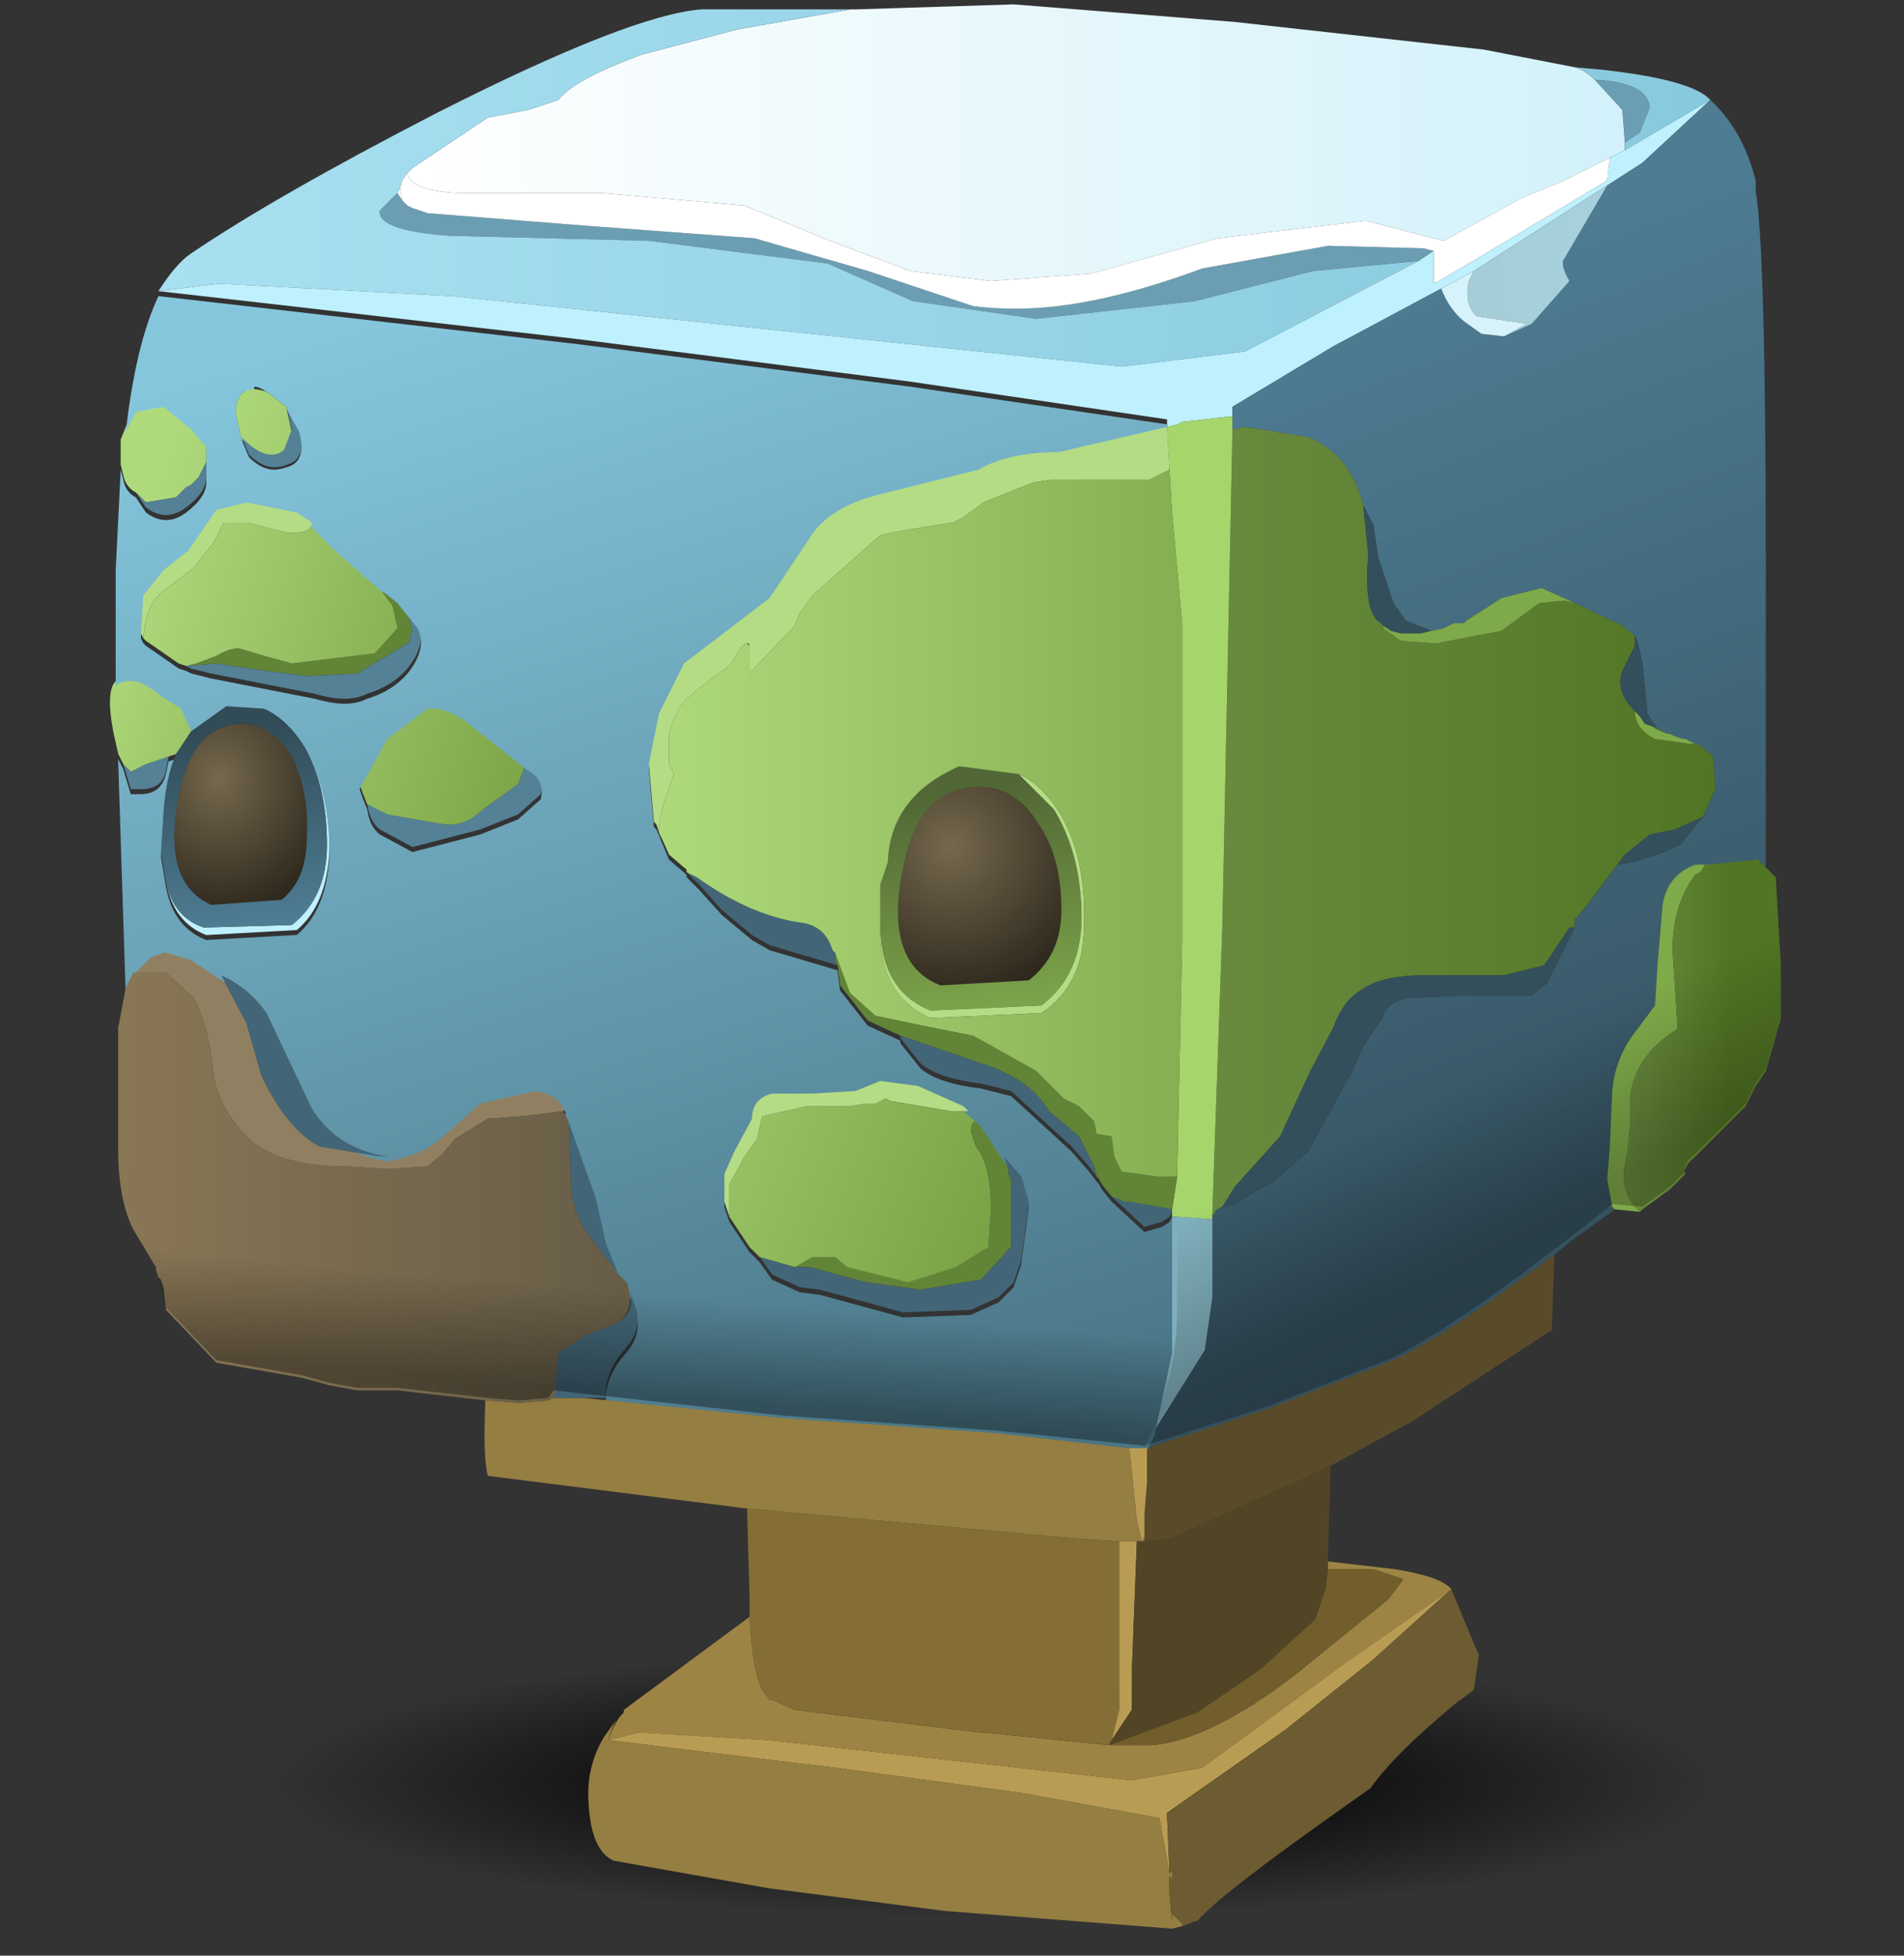 <?xml version="1.0" encoding="UTF-8" standalone="no"?>
<svg
   xmlns:dc="http://purl.org/dc/elements/1.1/"
   xmlns:cc="http://creativecommons.org/ns#"
   xmlns:rdf="http://www.w3.org/1999/02/22-rdf-syntax-ns#"
   xmlns:svg="http://www.w3.org/2000/svg"
   xmlns="http://www.w3.org/2000/svg"
   xmlns:xlink="http://www.w3.org/1999/xlink"
   xmlns:sodipodi="http://sodipodi.sourceforge.net/DTD/sodipodi-0.dtd"
   xmlns:inkscape="http://www.inkscape.org/namespaces/inkscape"
   color-interpolation-filters="sRGB"
   pointer-events="none"
   width="37"
   height="38"
   style="fill-rule:evenodd"
   id="svg2"
   version="1.1"
   inkscape:version="0.48.4 r9939"
   sodipodi:docname="trophy_cubimal.svg">
  <rect width="100%" height="100%" fill="#333333" stroke="none"/>
  <sodipodi:namedview
     pagecolor="#ff00ff"
     bordercolor="#666666"
     borderopacity="1"
     objecttolerance="10"
     gridtolerance="10"
     guidetolerance="10"
     inkscape:pageopacity="1"
     inkscape:pageshadow="2"
     inkscape:window-width="640"
     inkscape:window-height="480"
     id="namedview218"
     showgrid="false"
     fit-margin-top="0"
     fit-margin-left="0"
     fit-margin-right="0"
     fit-margin-bottom="0"
     inkscape:zoom="5.8744822"
     inkscape:cx="17.050914"
     inkscape:cy="21.953051"
     inkscape:window-x="0"
     inkscape:window-y="25"
     inkscape:window-maximized="0"
     inkscape:current-layer="svg2" />
  <path
     d="m 18.524,29.997 q -7.723,0 -13.099,1.173 Q 0,32.295 0,33.956 q 0,1.613 5.425,2.786 5.376,1.173 13.099,1.173 7.674,0 13.05,-1.173 5.425,-1.173 5.425,-2.786 0,-1.662 -5.425,-2.786 Q 26.198,29.997 18.524,29.997 z"
     id="path18"
     inkscape:connector-curvature="0"
     style="fill:url(#radialGradient3734)" />
  <path
     d="m 30.988,1.551 0.538,0.587 0.049,0.635 0.293,-0.196 0.196,-0.489 Q 32.015,1.6 30.988,1.551 z M 7.723,3.75 7.38,4.092 Q 7.332,4.483 8.749,4.581 l 3.861,0.098 3.47,0.44 1.662,0.733 2.395,0.342 3.079,-0.342 2.297,-0.587 2.053,-0.196 0.293,-0.196 -0.196,-0.049 -1.857,-0.049 -2.444,0.44 q -2.102,0.782 -3.617,0.782 -0.44,0 -0.831,-0.049 L 16.863,5.266 14.663,4.63 11.388,4.386 8.309,4.141 8.016,4.044 7.918,3.995 7.82,3.897 7.723,3.75 z"
     id="path20"
     inkscape:connector-curvature="0"
     style="fill:#6b9eb2;fill-opacity:1" />
  <path
     d="M 7.771,3.653 7.723,3.75 7.82,3.897 7.771,3.653 z m 11.926,-3.568 -3.079,0.098 -0.098,0 -2.199,0.391 -1.857,0.489 Q 11.144,1.551 10.851,1.942 L 10.264,2.137 9.482,2.284 8.016,3.262 7.918,3.359 q 0.049,0.342 0.978,0.391 l 2.786,0 2.786,0.244 1.662,0.684 1.564,0.587 1.564,0.196 1.955,-0.147 2.444,-0.684 2.884,-0.342 1.515,0.391 1.515,-0.831 0.831,-0.342 0.88,-0.44 0.293,-0.147 0,-0.147 -0.049,-0.635 -0.538,-0.587 Q 30.793,1.355 30.597,1.306 L 28.838,0.964 23.999,0.427 19.697,0.085 z"
     id="path22"
     inkscape:connector-curvature="0"
     style="fill:url(#linearGradient3730)" />
  <path
     d="m 30.597,1.306 q 0.196,0.049 0.391,0.244 1.026,0.049 1.075,0.538 l -0.196,0.489 -0.293,0.196 0,0.147 1.662,-0.978 Q 32.894,1.551 31.135,1.355 L 30.597,1.306 z M 13.637,0.182 Q 12.268,0.28 8.505,2.186 5.376,3.799 3.715,4.923 3.421,5.119 3.079,5.657 L 4.252,5.51 8.798,5.754 21.799,7.123 24.194,6.83 27.567,5.07 25.514,5.266 23.217,5.852 20.137,6.194 17.742,5.852 16.081,5.119 12.61,4.679 8.749,4.581 Q 7.332,4.483 7.38,4.092 L 7.723,3.75 7.771,3.653 7.82,3.506 7.918,3.359 8.016,3.262 9.482,2.284 10.264,2.137 10.851,1.942 Q 11.144,1.551 12.464,1.062 l 1.857,-0.489 2.199,-0.391 z"
     id="path24"
     inkscape:connector-curvature="0"
     style="fill:url(#linearGradient3727)" />
  <path
     d="m 33.236,1.942 -1.662,0.978 -0.293,0.147 -0.049,0.44 -2.444,1.466 -0.831,0.489 -0.098,0.049 0,-0.293 0,-0.049 0,-0.196 0,-0.098 L 27.567,5.07 24.194,6.83 21.799,7.123 8.798,5.754 4.252,5.51 3.079,5.657 5.23,5.901 l 5.963,0.684 6.501,0.831 4.985,0.733 0,0.147 0.196,-0.049 0.098,-0.049 0.88,-0.098 0.098,0 0,-0.196 1.955,-1.173 2.102,-1.124 0.635,-0.342 2.59,-1.662 0.684,-0.44 1.32,-1.222 z M 5.132,13.77 l 0.733,0.635 0,0 Q 5.572,13.966 5.132,13.77 z m 0.733,0.635 q 0.049,0.049 0.049,0.098 0.44,0.782 0.44,1.906 0,1.026 -0.684,1.564 l -1.711,0.049 Q 3.373,17.827 3.226,17.143 l 0,0 q 0.147,0.782 0.782,1.026 l 1.76,-0.098 q 0.587,-0.489 0.635,-1.564 0,-1.173 -0.44,-2.004 l -0.098,-0.098 z"
     id="path26"
     inkscape:connector-curvature="0"
     style="fill:#bef0fe;fill-opacity:1" />
  <path
     d="m 33.236,1.942 -1.32,1.222 -0.684,0.44 -0.831,1.417 q -0.098,0.098 0.098,0.44 L 29.766,6.292 29.229,6.536 28.789,6.487 28.447,6.243 Q 28.153,5.999 28.007,5.608 l -2.102,1.124 -1.955,1.173 0,0.196 0,0.244 0.244,-0.049 1.222,0.196 q 0.831,0.342 1.075,1.32 l 0.196,0.391 0.098,0.635 0.293,0.88 0.244,0.342 0.489,0.196 0.244,-0.049 0.196,-0.098 0.196,0 0.049,-0.049 0.684,-0.44 0.782,-0.196 0.538,0.244 0.098,0.049 0.929,0.44 0.244,0.196 0.049,0.098 0.098,0.44 0.098,0.978 0.196,0.293 0.196,0.098 0.049,0 0.098,0.049 0.147,0.049 0.049,0 0.196,0.098 0.049,0 0.293,0.244 0.049,0.635 -0.244,0.538 -0.44,0.538 -0.44,0.196 -0.489,0.147 -0.293,0.049 -0.587,0.782 -0.244,0.293 0,0.098 0,0.049 -0.538,1.075 -0.293,0.244 -1.369,0 -1.075,0.049 q -0.391,0.098 -0.44,0.342 l -0.391,0.587 -0.244,0.538 -0.831,1.515 -0.684,0.587 -0.196,0.098 -0.538,0.342 -0.244,0.049 -0.098,0.049 -0.049,0.049 0,0.049 -0.049,0 0,0.098 0,0.538 0,0.978 -0.147,1.026 -0.978,1.564 -0.147,0.293 -0.049,0.049 0.049,0 2.395,-0.782 2.395,-0.929 q 0.978,-0.44 3.128,-2.053 l 0.293,-0.244 0.88,-0.635 -0.049,-0.049 -0.098,-0.538 0.049,-0.587 0.049,-1.124 q 0.049,-0.587 0.391,-1.075 l 0.44,-0.587 0.049,-0.782 0.098,-1.173 q 0.098,-0.587 0.635,-0.782 l 0.196,0 1.026,-0.098 0.147,0.147 0,-5.914 q 0,-6.061 -0.196,-7.234 l 0,-0.196 Q 33.872,2.528 33.236,1.942 z"
     id="path28"
     inkscape:connector-curvature="0"
     style="fill:url(#linearGradient3723)" />
  <path
     d="m 31.232,3.604 -2.59,1.662 -0.098,0.196 q -0.098,0.44 0.147,0.684 L 29.668,6.292 29.229,6.536 29.766,6.292 30.499,5.461 Q 30.304,5.119 30.402,5.021 l 0.831,-1.417 z"
     id="path30"
     inkscape:connector-curvature="0"
     style="fill:url(#linearGradient3720)" />
  <path
     d="m 31.281,3.066 -0.88,0.44 -0.831,0.342 -1.515,0.831 -1.515,-0.391 -2.884,0.342 -2.444,0.684 -1.955,0.147 -1.564,-0.196 -1.564,-0.587 -1.662,-0.684 -2.786,-0.244 -2.786,0 Q 7.967,3.701 7.918,3.359 l -0.098,0.147 -0.049,0.147 0.049,0.244 0.098,0.098 0.098,0.049 0.293,0.098 3.079,0.244 3.275,0.244 2.199,0.635 2.053,0.684 q 0.391,0.049 0.831,0.049 1.515,0 3.617,-0.782 l 2.444,-0.44 1.857,0.049 0.196,0.049 0,0.098 0,0.196 0,0.049 0,0.293 0.098,-0.049 0.831,-0.489 2.444,-1.466 0.049,-0.44 z"
     id="path32"
     inkscape:connector-curvature="0"
     style="fill:#ffffff;fill-opacity:1" />
  <path
     d="m 24.194,8.296 -0.244,0.049 -0.196,9.629 -0.196,5.621 0.049,0 0,-0.049 0.049,-0.049 0.098,-0.049 0.244,-0.391 0.88,-0.978 0.587,-1.271 0.44,-0.831 q 0.196,-0.538 0.538,-0.733 0.391,-0.293 1.222,-0.293 l 1.564,0 0.782,-0.196 0.489,-0.733 0.098,0 0,-0.049 0,-0.098 0.244,-0.293 0.587,-0.782 0.147,-0.196 0.489,-0.391 0.489,-0.098 0.538,-0.244 0.244,-0.538 -0.049,-0.635 -0.293,-0.244 -0.147,0 -0.684,-0.098 Q 31.77,14.161 31.77,13.819 31.379,13.428 31.526,13.037 l 0.244,-0.489 0,-0.196 -0.244,-0.196 -0.929,-0.44 -0.196,-0.049 -0.489,0.049 -0.733,0.538 -1.271,0.244 -0.684,-0.049 -0.342,-0.244 0,-0.049 -0.049,-0.049 Q 26.491,11.913 26.589,10.789 L 26.491,9.811 Q 26.247,8.834 25.416,8.491 L 24.194,8.296 z"
     id="path34"
     inkscape:connector-curvature="0"
     style="fill:url(#linearGradient3716)" />
  <path
     d="m 29.962,11.424 -0.782,0.196 -0.684,0.44 -0.049,0.049 -0.196,0 -0.196,0.098 -0.44,0.098 -0.391,0 -0.196,-0.049 -0.147,-0.098 0,0.049 0.342,0.244 0.684,0.049 1.271,-0.244 0.733,-0.538 0.489,-0.049 0.196,0.049 -0.098,-0.049 -0.538,-0.244 z m 1.808,2.395 q 0,0.342 0.391,0.538 l 0.684,0.098 0.098,0 -0.196,-0.098 -0.049,0 -0.147,-0.049 -0.098,-0.049 -0.049,0 -0.244,-0.098 -0.049,-0.049 -0.147,-0.049 -0.098,-0.147 -0.098,-0.098 z m 1.173,2.982 q -0.538,0.196 -0.635,0.782 l -0.098,1.173 -0.049,0.782 -0.44,0.587 q -0.342,0.489 -0.391,1.075 l -0.049,1.124 -0.049,0.587 0.098,0.538 0.049,0.049 0.489,0.049 -0.049,-0.049 q -0.391,-0.391 -0.196,-1.075 l 0.049,-0.489 0,-0.587 q 0.098,-0.831 0.88,-1.32 l 0.049,-0.049 -0.098,-1.515 q 0,-0.88 0.44,-1.466 l 0.098,-0.049 0.098,-0.147 z"
     id="path36"
     inkscape:connector-curvature="0"
     style="fill:#7faa49;fill-opacity:1" />
  <path
     d="m 28.642,5.266 -0.635,0.342 q 0.147,0.391 0.44,0.635 l 0.342,0.244 0.44,0.049 L 29.668,6.292 28.691,6.145 Q 28.447,5.901 28.544,5.461 l 0.098,-0.196 z"
     id="path38"
     inkscape:connector-curvature="0"
     style="fill:#d6f2fa;fill-opacity:1" />
  <path
     d="m 23.852,8.1 -0.88,0.098 -0.098,0.049 -0.196,0.049 0.049,0.831 0.049,0.831 0.196,2.151 0,6.207 -0.098,4.546 -0.098,0.635 0,0.049 0,0.098 0.098,0 0.684,0.049 0,-0.098 0.196,-5.621 0.196,-9.629 0,-0.244 z"
     id="path40"
     inkscape:connector-curvature="0"
     style="fill:#a6d56c;fill-opacity:1" />
  <path
     d="m 26.491,9.811 0.098,0.978 q -0.098,1.124 0.244,1.32 l 0.049,0.049 0.147,0.098 0.196,0.049 0.391,0 0.196,-0.049 -0.489,-0.196 -0.244,-0.342 -0.293,-0.88 -0.098,-0.635 -0.196,-0.391 z m 5.279,2.542 0,0.196 -0.244,0.489 q -0.147,0.391 0.244,0.782 l 0.098,0.098 0.098,0.147 0.147,0.049 0.098,0.049 -0.196,-0.293 -0.098,-0.978 -0.098,-0.44 -0.049,-0.098 z m 1.32,3.519 -0.538,0.244 -0.489,0.098 -0.489,0.391 -0.147,0.196 0.293,-0.049 0.489,-0.147 0.44,-0.196 0.44,-0.538 z m -2.59,2.151 -0.489,0.733 -0.782,0.196 -1.564,0 q -0.831,0 -1.222,0.293 -0.342,0.196 -0.538,0.733 l -0.44,0.831 -0.587,1.271 -0.88,0.978 -0.244,0.391 0.244,-0.049 0.538,-0.342 0.196,-0.098 0.684,-0.587 0.831,-1.515 0.244,-0.538 0.391,-0.587 q 0.049,-0.244 0.44,-0.342 l 1.075,-0.049 1.369,0 0.293,-0.244 0.538,-1.075 z"
     id="path42"
     inkscape:connector-curvature="0"
     style="fill:#334f5c;fill-opacity:1" />
  <path
     d="m 19.013,15.285 q -0.147,0 -0.342,0.049 -0.929,0.196 -1.173,1.808 -0.244,1.613 0.782,2.004 l 1.711,-0.098 q 0.635,-0.489 0.635,-1.369 0,-1.026 -0.44,-1.662 -0.44,-0.733 -1.173,-0.733 z"
     id="path44"
     inkscape:connector-curvature="0"
     style="fill:url(#radialGradient3709)" />
  <path
     d="m 19.013,15.285 q 0.733,0 1.173,0.733 0.44,0.635 0.44,1.662 0,0.88 -0.635,1.369 l -1.711,0.098 q -1.026,-0.391 -0.782,-2.004 0.244,-1.613 1.173,-1.808 0.196,-0.049 0.342,-0.049 z m -0.391,-0.391 -0.098,0.049 q -1.222,0.587 -1.271,1.808 l -0.147,0.44 0,0.782 q 0,1.271 0.978,1.662 l 2.151,-0.098 q 0.782,-0.587 0.782,-1.711 0,-1.222 -0.538,-2.102 l -0.684,-0.684 -1.124,-0.147 z"
     id="path46"
     inkscape:connector-curvature="0"
     style="fill:url(#linearGradient3706)" />
  <path
     d="m 7.283,11.326 0.049,0.049 0.293,0.391 0.098,0.44 -0.44,0.489 -1.613,0.196 -0.538,-0.147 -0.489,-0.147 q -0.196,0 -0.44,0.147 l -0.391,0.147 -0.147,0.049 0.538,-0.049 0.635,0.098 1.124,0.147 0.978,-0.049 0.978,-0.587 0.049,-0.049 0,-0.098 0.049,-0.098 -0.049,-0.196 -0.049,-0.196 -0.196,-0.244 -0.244,-0.196 -0.098,-0.049 -0.049,-0.049 z m 8.945,7.185 0,0.049 0,0.098 0.049,0.098 0.049,0.391 0.538,0.684 0.635,0.293 1.711,0.587 q 0.831,0.293 1.173,0.88 l 0.587,0.489 0.293,0.587 0.049,0.196 0.049,0.049 0.049,0.098 0.196,0.244 0.147,0.049 0.098,0.049 0.098,0 0.831,0.147 0.098,-0.635 -0.391,0 -0.684,-0.098 -0.147,-0.293 -0.049,-0.391 -0.293,-0.049 -0.049,-0.244 -0.293,-0.293 -0.293,-0.147 -0.538,-0.538 -1.222,-0.684 -0.978,-0.196 -0.929,-0.196 -0.489,-0.44 -0.293,-0.782 z m 2.786,3.226 q -0.147,0.049 -0.147,0.244 l 0.098,0.293 q 0.293,0.342 0.293,1.222 l -0.049,0.733 -0.635,0.391 -0.929,0.293 -1.173,-0.293 -0.244,-0.196 -0.44,0 -0.342,0.196 0.293,0 1.075,0.293 1.075,0.147 1.173,-0.196 0.587,-0.635 0,-0.831 0,-0.489 -0.049,-0.098 0,-0.098 -0.098,-0.244 -0.342,-0.538 -0.147,-0.196 z"
     id="path48"
     inkscape:connector-curvature="0"
     style="fill:#628436;fill-opacity:1" />
  <path
     d="m 22.777,23.643 0,0.44 0,2.102 -0.342,1.613 0.978,-1.564 0.147,-1.026 0,-0.978 0,-0.538 -0.684,-0.049 z"
     id="path50"
     inkscape:connector-curvature="0"
     style="fill:#7fafbc;fill-opacity:1" />
  <path
     d="m 34.165,16.703 -1.026,0.098 -0.098,0.147 -0.098,0.049 q -0.44,0.587 -0.44,1.466 l 0.098,1.515 -0.049,0.049 q -0.782,0.489 -0.88,1.32 l 0,0.587 -0.049,0.489 q -0.196,0.684 0.196,1.075 l 0.049,0.049 0.049,-0.049 0.538,-0.391 0.293,-0.293 q -0.049,-0.147 0.196,-0.342 l 0.978,-0.978 0.196,-0.391 0.196,-0.293 0.293,-1.026 0,-1.026 -0.049,-0.831 -0.049,-0.88 -0.196,-0.196 -0.147,-0.147 z"
     id="path52"
     inkscape:connector-curvature="0"
     style="fill:url(#linearGradient3701)" />
  <path
     d="m 3.177,7.807 -0.538,0.098 -0.196,0.391 -0.098,0.244 0,0.489 0.049,0.196 q 0.049,0.244 0.244,0.342 L 2.835,9.762 3.421,9.664 3.617,9.469 3.715,9.42 3.861,9.273 4.008,8.98 l 0,-0.391 L 3.715,8.247 3.177,7.807 z"
     id="path54"
     inkscape:connector-curvature="0"
     style="fill:url(#linearGradient3698)" />
  <path
     d="m 4.937,7.514 q -0.098,0 -0.196,0.098 -0.196,0.147 -0.147,0.489 l 0.098,0.44 0.049,0.049 q 0.293,0.293 0.538,0.293 0.147,0 0.244,-0.098 l 0.147,-0.391 -0.098,-0.44 0,-0.049 L 5.181,7.612 Q 5.034,7.563 4.937,7.563 z"
     id="path56"
     inkscape:connector-curvature="0"
     style="fill:url(#linearGradient3695)" />
  <path
     d="M 5.572,7.905 5.67,8.345 5.523,8.736 q -0.098,0.098 -0.244,0.098 -0.244,0 -0.538,-0.293 l -0.049,-0.049 0.147,0.342 q 0.244,0.244 0.489,0.244 0.147,0 0.244,-0.049 0.391,-0.098 0.244,-0.684 L 5.572,7.905 z M 4.008,8.98 3.861,9.273 3.715,9.42 3.617,9.469 3.421,9.664 2.835,9.762 2.639,9.567 2.835,9.86 q 0.196,0.147 0.391,0.147 0.196,0 0.391,-0.147 0.391,-0.293 0.391,-0.587 l 0,-0.293 z m 3.91,2.884 0.049,0.196 0.049,0.196 -0.049,0.098 0,0.098 -0.049,0.049 -0.978,0.587 -0.978,0.049 -1.124,-0.147 -0.635,-0.098 -0.538,0.049 0.147,-0.049 -0.196,0.049 0.098,0.049 0.391,0.098 2.004,0.391 q 0.342,0.098 0.587,0.098 0.244,0 0.44,-0.098 0.489,-0.147 0.782,-0.489 0.391,-0.489 0.196,-0.88 L 7.918,11.864 z m -4.643,2.835 -0.44,0.147 -0.293,0.147 -0.147,-0.147 0.147,0.489 q 0.098,0 0.196,0 0.44,0 0.489,-0.391 l 0.049,-0.244 z m 6.941,0.147 -0.147,0.391 -0.684,0.489 q -0.293,0.293 -0.635,0.293 -0.049,0 -0.098,0 l -1.124,-0.196 -0.391,-0.196 0,0 q 0.049,0.342 0.244,0.489 l 0.635,0.342 1.32,-0.342 0.733,-0.293 0.44,-0.391 q 0.098,-0.391 -0.293,-0.587 z"
     id="path58"
     inkscape:connector-curvature="0"
     style="fill:#548195;fill-opacity:1" />
  <path
     d="m 4.35,10.153 -0.196,0.391 -0.391,0.489 -0.635,0.489 q -0.293,0.244 -0.342,0.88 l 0.049,0.049 0.635,0.44 0.147,0.049 0.196,-0.049 0.391,-0.147 q 0.244,-0.147 0.44,-0.147 l 0.489,0.147 0.538,0.147 1.613,-0.196 0.44,-0.489 -0.098,-0.44 -0.293,-0.391 -0.049,-0.049 0.049,0 L 6.501,10.593 6.061,10.153 q 0,0.196 -0.342,0.196 -0.049,0 -0.147,0 L 4.79,10.153 z"
     id="path60"
     inkscape:connector-curvature="0"
     style="fill:url(#linearGradient3691)" />
  <path
     d="m 8.407,13.672 q -0.049,0 -0.098,0 l -0.782,0.587 -0.538,0.978 0.049,0.147 0.098,0.244 0.391,0.196 1.124,0.196 q 0.049,0 0.098,0 0.342,0 0.635,-0.293 L 10.069,15.236 10.215,14.845 9.727,14.454 9.042,13.917 Q 8.7,13.672 8.407,13.672 z"
     id="path62"
     inkscape:connector-curvature="0"
     style="fill:url(#linearGradient3688)" />
  <path
     d="m 4.692,14.063 q -0.147,0 -0.293,0.049 -0.782,0.196 -0.978,1.662 -0.196,1.417 0.684,1.808 l 1.369,-0.098 q 0.489,-0.391 0.489,-1.222 0.049,-0.88 -0.293,-1.564 -0.342,-0.635 -0.978,-0.635 z"
     id="path64"
     inkscape:connector-curvature="0"
     style="fill:url(#radialGradient3685)" />
  <path
     d="m 2.542,13.135 q -0.098,0 -0.244,0.049 l -0.049,0.049 q -0.196,0.196 -0.049,0.978 l 0.098,0.44 0.098,0.196 0.147,0.147 0.293,-0.147 0.44,-0.147 0.147,-0.049 0.293,-0.44 0,-0.098 -0.196,-0.44 -0.391,-0.244 q -0.342,-0.293 -0.587,-0.293 z"
     id="path66"
     inkscape:connector-curvature="0"
     style="fill:url(#linearGradient3682)" />
  <path
     d="m 3.177,18.413 -0.244,0.098 -0.293,0.293 -0.049,0.098 0.635,0 0.538,0.489 q 0.293,0.538 0.391,1.515 0.098,0.635 0.684,1.222 0.587,0.538 1.906,0.538 l 0.782,0.049 0.782,-0.049 0.293,-0.244 0.244,-0.293 0.635,-0.391 0.684,-0.049 0.782,-0.098 0.049,-0.049 q -0.147,-0.391 -0.587,-0.44 l -1.075,0.244 -0.831,0.733 q -0.391,0.293 -0.978,0.391 l -0.147,0 L 6.207,22.275 Q 5.572,21.933 5.083,20.906 L 4.79,19.88 4.301,18.951 3.715,18.56 3.226,18.413 z"
     id="path68"
     inkscape:connector-curvature="0"
     style="fill:#908061;fill-opacity:1" />
  <path
     d="m 17.205,21.346 -0.196,0.098 -0.196,0 -0.293,0.049 -0.831,0 -0.88,0.196 -0.098,0.44 -0.244,0.342 -0.293,0.538 0,0.635 0.391,0.587 0.196,0.196 0.684,0.196 0.342,-0.196 0.44,0 0.244,0.196 1.173,0.293 0.929,-0.293 0.635,-0.391 0.049,-0.733 q 0,-0.88 -0.293,-1.222 l -0.098,-0.293 q 0,-0.196 0.147,-0.244 l -0.293,-0.244 0.098,0.098 -0.342,0 -1.173,-0.196 -0.098,-0.049 z"
     id="path70"
     inkscape:connector-curvature="0"
     style="fill:url(#linearGradient3678)" />
  <path
     d="m 30.206,24.376 q -2.151,1.613 -3.128,2.053 l -2.395,0.929 -2.395,0.782 0,0.684 -0.049,0.587 0,0.293 0,0.147 0,0.098 0.489,-0.049 1.955,-0.88 1.173,-0.538 1.613,-0.88 2.688,-1.76 0.049,-1.466 z"
     id="path72"
     inkscape:connector-curvature="0"
     style="fill:#594b29;fill-opacity:1" />
  <path
     d="m 4.937,7.514 q 0.098,0 0.244,0.098 l 0.391,0.293 0,0.049 0.244,0.44 Q 5.963,8.98 5.572,9.078 5.425,9.127 5.328,9.127 q -0.244,0 -0.489,-0.244 L 4.692,8.54 4.594,8.1 Q 4.546,7.758 4.741,7.612 4.839,7.563 4.937,7.563 z m -0.147,2.346 0.978,0.196 0.293,0.196 0.44,0.44 0.831,0.733 0.049,0.049 0.098,0.049 0.244,0.196 0.196,0.244 0.196,0.244 q 0.196,0.391 -0.196,0.88 -0.293,0.342 -0.782,0.489 -0.196,0.098 -0.44,0.098 -0.244,0 -0.587,-0.098 L 4.106,13.184 3.715,13.086 3.617,13.037 3.47,12.988 2.835,12.548 2.786,12.499 2.737,12.402 2.786,11.668 3.177,11.18 3.666,10.789 4.203,10.007 4.79,9.86 z m 3.617,3.91 q 0.293,0 0.635,0.244 l 0.684,0.538 0.489,0.391 q 0.391,0.196 0.293,0.587 l -0.44,0.391 -0.733,0.293 -1.32,0.342 -0.635,-0.342 Q 7.185,16.067 7.136,15.725 l -0.098,-0.244 -0.049,-0.147 0.538,-0.978 0.782,-0.587 q 0.049,0 0.098,0 z m 8.7,7.332 0.733,0.098 0.88,0.391 0.293,0.244 0.147,0.196 0.342,0.538 0.049,0.049 0.293,0.342 0.147,0.489 -0.147,1.124 -0.147,0.44 -0.293,0.293 -0.538,0.244 -1.32,0.049 -1.613,-0.44 -0.391,-0.049 -0.538,-0.244 -0.244,-0.342 -0.196,-0.196 -0.391,-0.587 -0.098,-0.293 0,-0.538 0.196,-0.44 0.342,-0.635 q 0,-0.391 0.391,-0.489 l 0.782,0 0.831,-0.049 0.489,-0.196 z M 3.079,5.754 Q 2.639,6.683 2.444,8.394 l 0.196,-0.391 0.538,-0.098 0.538,0.44 0.293,0.342 0,0.391 0,0.293 q 0,0.293 -0.391,0.587 -0.196,0.147 -0.391,0.147 -0.196,0 -0.391,-0.147 L 2.639,9.664 Q 2.444,9.567 2.395,9.322 l -0.049,-0.196 -0.098,1.955 0,2.248 0.049,-0.049 q 0.098,-0.049 0.244,-0.049 0.244,0 0.587,0.293 l 0.391,0.244 0.196,0.44 0,0.098 0.684,-0.489 0.733,0.049 0.831,0.733 q 0.44,0.831 0.44,2.004 -0.049,1.075 -0.635,1.564 l -1.76,0.098 Q 3.373,18.022 3.226,17.24 l -0.098,-0.587 0.049,-0.782 q 0.049,-0.684 0.244,-1.124 l 0,0 -0.147,0.049 -0.049,0.244 q -0.098,0.391 -0.489,0.391 -0.098,0 -0.196,0 l -0.147,-0.489 -0.098,-0.196 0.147,4.546 0.147,-0.293 0.049,-0.098 0.293,-0.293 0.244,-0.098 0.049,0 0.489,0.147 0.587,0.391 q 0.538,0.244 0.88,0.733 l 0.88,1.857 q 0.489,0.782 1.466,0.929 0.587,-0.098 0.978,-0.391 l 0.831,-0.733 1.075,-0.244 q 0.44,0.049 0.587,0.44 l -0.049,0.049 0.098,0.196 0.538,1.515 0.196,0.88 0.244,0.587 0.147,0.147 0.196,0.538 q 0.098,0.391 -0.196,0.733 -0.44,0.489 -0.391,0.978 l -0.44,0 3.861,0.391 4.155,0.293 2.59,0.293 0.293,0 0.049,-0.049 0.147,-0.293 0.342,-1.613 0,-2.102 0,-0.44 0,-0.098 -0.049,0.098 -0.147,0.098 -0.342,0.098 -0.635,-0.587 -0.196,-0.244 -0.049,-0.098 -0.049,-0.049 -0.147,-0.196 -0.342,-0.391 -1.173,-1.075 -0.587,-0.147 q -0.831,-0.098 -1.173,-0.391 l -0.391,-0.489 0,-0.049 -0.635,-0.293 -0.538,-0.684 -0.049,-0.391 -1.32,-0.391 -0.342,-0.196 -0.587,-0.489 -0.44,-0.489 -0.244,-0.244 0,-0.049 -0.342,-0.293 -0.244,-0.587 -0.049,-0.049 -0.098,-1.124 0.196,-0.978 0.489,-0.978 0.831,-0.635 0.831,-0.635 0.782,-1.173 q 0.391,-0.635 1.515,-0.88 l 1.76,-0.44 q 0.587,-0.342 1.564,-0.342 l 2.102,-0.489 0,-0.147 L 17.694,7.514 11.193,6.683 5.23,5.999 3.079,5.754 z"
     id="path74"
     inkscape:connector-curvature="0"
     style="fill:url(#linearGradient3674)" />
  <path
     d="m 10.753,27.162 -0.098,0.049 -0.587,0.049 -0.587,-0.049 -0.049,0 q -0.049,1.124 0.049,1.466 l 5.034,0.635 6.452,0.587 0.782,0.049 0.44,0 -0.098,-0.391 -0.147,-1.417 -2.59,-0.293 -4.155,-0.293 -3.861,-0.391 z m 11.486,2.688 -0.049,0.098 0.049,0 0,-0.098 z m -10.118,3.421 q -0.049,0.049 -0.147,0.147 l 0,0 0.147,-0.147 z m -0.147,0.147 -0.244,0.342 q -0.342,0.587 -0.293,1.271 0.049,0.929 0.489,1.124 l 3.03,0.538 3.421,0.44 4.399,0.342 0.196,-0.049 0,-0.049 -0.196,-0.196 0,0.147 -0.049,-0.538 0,-0.342 0.049,0.098 0,-0.147 0,-0.049 -0.049,0.049 -0.196,-1.075 -2.688,-0.489 -3.617,-0.489 -3.226,-0.391 -1.173,-0.147 q 0.049,-0.196 0.147,-0.391 z"
     id="path76"
     inkscape:connector-curvature="0"
     style="fill:#957e41;fill-opacity:1" />
  <path
     d="m 14.517,29.313 0.049,1.711 0,0.391 q 0.049,1.026 0.244,1.417 l 0.147,0.196 0.049,0 0.44,0.196 3.617,0.44 0.098,0 2.395,0.244 0.049,-0.098 0.147,-0.587 0,-3.275 -0.782,-0.049 -6.452,-0.587 z"
     id="path78"
     inkscape:connector-curvature="0"
     style="fill:#846e35;fill-opacity:1" />
  <path
     d="m 21.946,28.14 0.147,1.417 0.098,0.391 0.049,-0.098 0,-0.147 0,-0.293 0.049,-0.587 0,-0.684 z m -0.196,1.808 0,3.275 -0.147,0.587 0.391,-0.587 0,-0.733 0.098,-2.542 z m 6.452,0.929 -2.102,1.466 -2.737,2.004 -1.369,0.244 -7.087,-0.782 -2.493,-0.147 -0.587,0.147 1.173,0.147 3.226,0.391 3.617,0.489 2.688,0.489 0.196,1.075 -0.049,-1.173 2.297,-1.613 1.711,-1.369 1.515,-1.369 z"
     id="path80"
     inkscape:connector-curvature="0"
     style="fill:#b99c54;fill-opacity:1" />
  <path
     d="m 25.856,28.482 -1.173,0.538 -1.955,0.88 -0.489,0.049 -0.147,0 -0.098,2.542 0,0.733 -0.391,0.587 -0.049,0.098 1.711,-0.635 1.222,-0.831 1.075,-0.978 0.196,-0.587 0.049,-0.391 0,-0.147 0,-0.098 0.049,-1.76 z"
     id="path82"
     inkscape:connector-curvature="0"
     style="fill:#524525;fill-opacity:1" />
  <path
     d="m 25.807,30.486 -0.049,0.391 -0.196,0.587 -1.075,0.978 -1.222,0.831 -1.711,0.635 0.831,0 q 1.124,-0.098 2.786,-1.369 l 1.808,-1.466 0.293,-0.391 -0.587,-0.196 z"
     id="path84"
     inkscape:connector-curvature="0"
     style="fill:#715e2c;fill-opacity:1" />
  <path
     d="m 28.202,30.877 -1.515,1.369 -1.711,1.369 -2.297,1.613 0.049,1.173 0.049,-0.049 0,0.049 0,0.147 -0.049,-0.098 0,0.342 0.049,0.538 0,-0.147 0.196,0.196 0,0.049 0.244,-0.098 0.049,0 q 0.391,-0.489 3.03,-2.346 l 0.342,-0.244 q 0.44,-0.635 1.613,-1.613 l 0.391,-0.293 0.098,-0.684 -0.049,-0.098 -0.489,-1.173 z"
     id="path86"
     inkscape:connector-curvature="0"
     style="fill:#6d5c32;fill-opacity:1" />
  <path
     d="m 4.79,9.762 -0.587,0.147 -0.538,0.782 -0.489,0.391 -0.391,0.489 -0.049,0.733 0.049,0.098 q 0.049,-0.635 0.342,-0.88 l 0.635,-0.489 0.391,-0.489 0.196,-0.391 0.44,0 0.782,0.196 q 0.098,0 0.147,0 0.342,0 0.342,-0.196 L 5.768,9.958 4.79,9.762 z M 22.679,8.296 20.577,8.785 q -0.978,0 -1.564,0.342 L 17.254,9.567 Q 16.129,9.811 15.738,10.447 l -0.782,1.173 -0.831,0.635 -0.831,0.635 -0.489,0.978 -0.196,0.978 0.098,1.124 0.049,0.049 0.098,0.293 -0.049,-0.196 q 0,-0.293 0.293,-1.075 l -0.098,-0.196 0,-0.587 q 0.098,-0.391 0.342,-0.684 l 0.489,-0.391 0.342,-0.244 0.098,-0.147 q 0.147,-0.293 0.244,-0.293 0.049,0 0.049,0.049 l 0,0.538 0.88,-0.929 0.098,-0.244 0.244,-0.342 1.32,-1.173 0.489,-0.098 0.929,-0.147 0.196,-0.098 0.391,-0.293 0.978,-0.391 0.342,-0.049 1.906,0 0.391,-0.196 -0.049,-0.831 z m -2.884,6.745 0.684,0.684 q 0.538,0.88 0.538,2.102 0,1.124 -0.782,1.711 l -2.151,0.098 q -0.978,-0.391 -0.978,-1.662 l 0,0 q -0.049,1.369 0.978,1.808 l 2.151,-0.098 q 0.831,-0.538 0.831,-1.711 0.049,-1.32 -0.489,-2.199 -0.342,-0.538 -0.782,-0.733 z m -2.688,5.963 -0.489,0.196 -0.831,0.049 -0.782,0 q -0.391,0.098 -0.391,0.489 l -0.342,0.635 -0.196,0.44 0,0.538 0.098,0.293 0,-0.635 0.293,-0.538 0.244,-0.342 0.098,-0.44 0.88,-0.196 0.831,0 0.293,-0.049 0.196,0 0.196,-0.098 0.098,0.049 1.173,0.196 0.342,0 -0.098,-0.098 -0.88,-0.391 -0.733,-0.098 z"
     id="path88"
     inkscape:connector-curvature="0"
     style="fill:#b4dc84;fill-opacity:1" />
  <path
     d="m 13.343,16.947 0.244,0.244 0.44,0.489 0.587,0.489 0.342,0.196 1.32,0.391 -0.049,-0.098 0,-0.098 0,-0.049 -0.049,-0.049 q -0.147,-0.489 -0.635,-0.538 -0.978,-0.147 -2.004,-0.88 l -0.196,-0.098 z m -9.042,2.004 0.489,0.929 0.293,1.026 q 0.489,1.026 1.124,1.369 l 1.173,0.196 0.147,0 Q 6.55,22.324 6.061,21.542 L 5.181,19.684 Q 4.839,19.196 4.301,18.951 z m 13.197,1.173 0,0.049 0.391,0.489 q 0.342,0.293 1.173,0.391 l 0.587,0.147 1.173,1.075 0.342,0.391 0.147,0.196 -0.049,-0.196 -0.293,-0.587 -0.587,-0.489 Q 20.04,21.004 19.209,20.711 l -1.711,-0.587 z m 4.106,3.128 0.635,0.587 0.342,-0.098 0.147,-0.098 0.049,-0.098 0,-0.049 -0.831,-0.147 -0.098,0 -0.098,-0.049 -0.147,-0.049 z m -10.557,-1.466 0.049,1.173 q 0,0.489 0.293,0.978 l 0.635,0.831 -0.244,-0.587 -0.196,-0.88 -0.538,-1.515 z m 1.124,3.128 0.049,0.098 0,0 q 0,-0.049 -0.049,-0.098 z m 7.332,-2.444 0.098,0.244 0,0.098 0.049,0.098 0,0.489 0,0.831 -0.587,0.635 -1.173,0.196 -1.075,-0.147 -1.075,-0.293 -0.293,0 -0.684,-0.196 0.244,0.342 0.538,0.244 0.391,0.049 1.613,0.44 1.32,-0.049 0.538,-0.244 0.293,-0.293 0.147,-0.44 0.147,-1.124 -0.147,-0.489 -0.293,-0.342 -0.049,-0.049 z m -7.283,2.542 0,0 q 0.147,0.44 -0.196,0.684 l -0.635,0.244 -0.538,0.342 -0.049,0.489 0,0.293 -0.049,0.098 1.026,0 q -0.049,-0.489 0.391,-0.978 0.293,-0.342 0.196,-0.733 l -0.147,-0.44 z"
     id="path90"
     inkscape:connector-curvature="0"
     style="fill:#426677;fill-opacity:1" />
  <path
     d="m 4.692,14.063 q 0.587,0 0.978,0.635 0.342,0.684 0.293,1.564 0,0.831 -0.489,1.222 l -1.369,0.098 q -0.88,-0.391 -0.684,-1.808 0.196,-1.466 0.978,-1.662 0.147,-0.049 0.293,-0.049 z m -0.293,-0.342 -0.684,0.489 -0.293,0.44 q -0.196,0.44 -0.244,1.124 l -0.049,0.782 0.098,0.587 q 0.147,0.684 0.733,0.88 l 1.711,-0.049 q 0.684,-0.538 0.684,-1.564 0,-1.124 -0.44,-1.906 -0.342,-0.538 -0.782,-0.733 l -0.733,-0.049 z"
     id="path92"
     inkscape:connector-curvature="0"
     style="fill:url(#linearGradient3663)" />
  <path
     d="m 25.807,30.34 0,0.147 0.88,0 0.587,0.196 -0.293,0.391 -1.808,1.466 q -1.662,1.271 -2.786,1.369 l -0.831,0 -2.395,-0.244 -0.098,0 -3.617,-0.44 -0.44,-0.196 -0.049,0 -0.147,-0.196 q -0.196,-0.391 -0.244,-1.417 l -2.444,1.808 0,0.049 q -0.196,0.196 -0.293,0.538 l 0.587,-0.147 2.493,0.147 7.087,0.782 1.369,-0.244 2.737,-2.004 2.102,-1.466 Q 28.007,30.633 27.078,30.486 L 25.807,30.34 z"
     id="path94"
     inkscape:connector-curvature="0"
     style="fill:#9d8444;fill-opacity:1" />
  <path
     d="m 28.055,12.206 -0.244,0.049 -0.196,0.049 0.44,-0.098 z m 4.057,1.906 0.049,0.049 0.244,0.098 -0.196,-0.098 -0.098,-0.049 z m -19.355,1.906 0.098,0.293 -0.049,-0.147 -0.049,-0.147 z m 5.914,-1.124 1.124,0.147 q 0.44,0.196 0.782,0.733 0.538,0.88 0.489,2.199 0,1.173 -0.831,1.711 l -2.151,0.098 q -1.026,-0.44 -0.978,-1.808 l 0,-0.782 0.147,-0.44 q 0.049,-1.222 1.271,-1.808 l 0.098,-0.049 z m 4.057,-5.768 -0.391,0.196 -1.906,0 -0.342,0.049 -0.978,0.391 -0.391,0.293 -0.196,0.098 -0.929,0.147 -0.489,0.098 -1.32,1.173 -0.244,0.342 -0.098,0.244 -0.88,0.929 0,-0.538 q -0.049,-0.049 -0.049,-0.049 -0.098,0 -0.244,0.293 l -0.098,0.147 -0.342,0.244 -0.489,0.391 q -0.244,0.293 -0.342,0.684 l 0,0.587 0.098,0.196 q -0.293,0.782 -0.293,1.075 l 0,0.049 0.196,0.44 0.342,0.293 0,0.049 0.196,0.098 q 1.026,0.733 2.004,0.88 0.489,0.049 0.635,0.538 l 0.049,0.049 0.293,0.782 0.489,0.44 0.929,0.196 0.978,0.196 1.222,0.684 0.538,0.538 0.293,0.147 0.293,0.293 0.049,0.244 0.293,0.049 0.049,0.391 0.147,0.293 0.684,0.098 0.391,0 0.098,-4.546 0,-6.207 -0.196,-2.151 -0.049,-0.831 z"
     id="path96"
     inkscape:connector-curvature="0"
     style="fill:url(#linearGradient3659)" />
  <path
     d="m 2.59,18.902 -0.147,0.293 -0.147,0.782 0,2.346 q 0,0.978 0.293,1.564 l 0.44,0.733 0,0.049 0.049,0.147 0.049,0.049 0.049,0.147 0.049,0.44 0.978,1.026 1.662,0.293 0.538,0.147 0.538,0.098 0.782,0 1.711,0.196 0.049,0 0.587,0.049 0.587,-0.049 0.098,-0.049 0.049,-0.098 0,-0.293 0.049,-0.489 0.538,-0.342 0.635,-0.244 q 0.342,-0.293 0.147,-0.782 L 12.024,24.768 11.388,23.937 Q 11.095,23.448 11.095,22.959 l -0.049,-1.173 -0.098,-0.196 -0.782,0.098 -0.684,0.049 -0.635,0.391 -0.244,0.293 -0.293,0.244 -0.782,0.049 -0.782,-0.049 q -1.32,0 -1.906,-0.538 Q 4.252,21.542 4.155,20.906 4.057,19.929 3.764,19.391 L 3.226,18.902 z"
     id="path98"
     inkscape:connector-curvature="0"
     style="fill:url(#linearGradient3656)" />
  <path
     d="M 3.079,5.608 Q 2.248,7.172 2.248,11.473 l 0.196,7.625 -0.147,0.831 0,2.346 q 0,0.978 0.293,1.564 l 0.391,0.684 0.098,0.293 0.147,0.587 0.978,1.026 1.662,0.293 0.538,0.147 0.538,0.098 0.782,0 1.76,0.196 0.587,0.049 0.587,-0.049 0.098,-0.147 4.448,0.489 4.155,0.293 2.884,0.293 q 0.635,-1.222 0.635,-2.688 L 22.972,7.612 23.119,7.416 12.024,6.292 3.079,5.608 z"
     id="path100"
     inkscape:connector-curvature="0"
     style="fill:url(#linearGradient3653)" />
  <path
     d="M 33.236,1.893 31.966,2.773 30.402,3.799 Q 29.375,4.435 26.247,5.852 L 23.119,7.416 22.972,7.612 22.875,25.403 q 0,1.466 -0.635,2.688 l 2.444,-0.782 2.395,-0.929 q 1.564,-0.831 4.252,-2.982 l 0.587,0.049 0.538,-0.391 0.293,-0.293 q -0.049,-0.147 0.196,-0.342 l 0.978,-0.978 0.196,-0.391 0.196,-0.293 0.293,-1.026 0,-1.026 -0.049,-0.831 -0.049,-0.88 -0.196,-0.244 0,-7.038 q 0,-4.985 -0.196,-6.061 l 0,-0.196 Q 33.872,2.48 33.236,1.893 z"
     id="path102"
     inkscape:connector-curvature="0"
     style="fill:url(#linearGradient3650)" />
  <defs
     id="defs104">
    <defs
       id="defs106" />
    <radialGradient
       r="1"
       cx="0"
       cy="0"
       gradientUnits="userSpaceOnUse"
       gradientTransform="matrix(357.5,0,0,-65.5,396,707)"
       id=":0">
      <stop
         offset="0.188"
         stop-color="rgb(0,0,0)"
         stop-opacity="0.929"
         id="stop109" />
      <stop
         offset="0.824"
         stop-color="rgb(0,0,0)"
         stop-opacity="0.000"
         id="stop111" />
    </radialGradient>
    <linearGradient
       x1="-1"
       x2="1"
       y1="0"
       y2="0"
       gradientUnits="userSpaceOnUse"
       gradientTransform="matrix(243.5,0,1,-239.75,402,66)"
       id=":1">
      <stop
         offset="0"
         stop-color="rgb(255,255,255)"
         stop-opacity="1.000"
         id="stop114" />
      <stop
         offset="1"
         stop-color="rgb(210,241,250)"
         stop-opacity="1.000"
         id="stop116" />
    </linearGradient>
    <linearGradient
       x1="-1"
       x2="1"
       y1="0"
       y2="0"
       gradientUnits="userSpaceOnUse"
       gradientTransform="matrix(308.25,0,1.25,-303.25,372,77)"
       id=":2">
      <stop
         offset="0"
         stop-color="rgb(168,224,241)"
         stop-opacity="1.000"
         id="stop119" />
      <stop
         offset="1"
         stop-color="rgb(135,201,221)"
         stop-opacity="1.000"
         id="stop121" />
    </linearGradient>
    <linearGradient
       x1="-1"
       x2="1"
       y1="0"
       y2="0"
       gradientUnits="userSpaceOnUse"
       gradientTransform="matrix(78.5,205.75,203,-76.5,583,338)"
       id=":3">
      <stop
         offset="0"
         stop-color="rgb(77,124,147)"
         stop-opacity="1.000"
         id="stop124" />
      <stop
         offset="1"
         stop-color="rgb(49,75,87)"
         stop-opacity="1.000"
         id="stop126" />
    </linearGradient>
    <linearGradient
       x1="-1"
       x2="1"
       y1="0"
       y2="0"
       gradientUnits="userSpaceOnUse"
       gradientTransform="matrix(196.75,0,0.75,-193.5,446,97)"
       id=":4">
      <stop
         offset="0"
         stop-color="rgb(157,172,179)"
         stop-opacity="1.000"
         id="stop129" />
      <stop
         offset="1"
         stop-color="rgb(166,210,221)"
         stop-opacity="1.000"
         id="stop131" />
    </linearGradient>
    <linearGradient
       x1="-1"
       x2="1"
       y1="0"
       y2="0"
       gradientUnits="userSpaceOnUse"
       gradientTransform="matrix(210.75,0,0.75,-207.5,470,323)"
       id=":5">
      <stop
         offset="0"
         stop-color="rgb(131,163,92)"
         stop-opacity="1.000"
         id="stop134" />
      <stop
         offset="1"
         stop-color="rgb(82,117,36)"
         stop-opacity="1.000"
         id="stop136" />
    </linearGradient>
    <radialGradient
       r="1"
       cx="0"
       cy="0"
       gradientUnits="userSpaceOnUse"
       gradientTransform="matrix(38,45.5,45,-38.75,378,335)"
       id=":6">
      <stop
         offset="0"
         stop-color="rgb(117,104,77)"
         stop-opacity="1.000"
         id="stop139" />
      <stop
         offset="1"
         stop-color="rgb(46,40,29)"
         stop-opacity="1.000"
         id="stop141" />
    </radialGradient>
    <linearGradient
       x1="-1"
       x2="1"
       y1="0"
       y2="0"
       gradientUnits="userSpaceOnUse"
       gradientTransform="matrix(-6.25,-43,-42.5,5.75,389,355)"
       id=":7">
      <stop
         offset="0"
         stop-color="rgb(124,163,74)"
         stop-opacity="1.000"
         id="stop144" />
      <stop
         offset="1"
         stop-color="rgb(81,103,53)"
         stop-opacity="1.000"
         id="stop146" />
    </linearGradient>
    <linearGradient
       x1="-1"
       x2="1"
       y1="0"
       y2="0"
       gradientUnits="userSpaceOnUse"
       gradientTransform="matrix(41.5,0,0.25,-41,646,410)"
       id=":8">
      <stop
         offset="0"
         stop-color="rgb(131,163,92)"
         stop-opacity="1.000"
         id="stop149" />
      <stop
         offset="1"
         stop-color="rgb(82,117,36)"
         stop-opacity="1.000"
         id="stop151" />
    </linearGradient>
    <linearGradient
       x1="-1"
       x2="1"
       y1="0"
       y2="0"
       gradientUnits="userSpaceOnUse"
       gradientTransform="matrix(112,34.25,34.25,-110.25,178,213)"
       id=":9">
      <stop
         offset="0"
         stop-color="rgb(175,218,123)"
         stop-opacity="1.000"
         id="stop154" />
      <stop
         offset="1"
         stop-color="rgb(93,132,40)"
         stop-opacity="1.000"
         id="stop156" />
    </linearGradient>
    <linearGradient
       x1="-1"
       x2="1"
       y1="0"
       y2="0"
       gradientUnits="userSpaceOnUse"
       gradientTransform="matrix(112.25,34.5,34.25,-110.5,199,194)"
       id=":a">
      <stop
         offset="0"
         stop-color="rgb(175,218,123)"
         stop-opacity="1.000"
         id="stop159" />
      <stop
         offset="1"
         stop-color="rgb(93,132,40)"
         stop-opacity="1.000"
         id="stop161" />
    </linearGradient>
    <linearGradient
       x1="-1"
       x2="1"
       y1="0"
       y2="0"
       gradientUnits="userSpaceOnUse"
       gradientTransform="matrix(111.75,34.25,34,-109.75,165,254)"
       id=":b">
      <stop
         offset="0"
         stop-color="rgb(175,218,123)"
         stop-opacity="1.000"
         id="stop164" />
      <stop
         offset="1"
         stop-color="rgb(93,132,40)"
         stop-opacity="1.000"
         id="stop166" />
    </linearGradient>
    <linearGradient
       x1="-1"
       x2="1"
       y1="0"
       y2="0"
       gradientUnits="userSpaceOnUse"
       gradientTransform="matrix(111.75,34.25,34,-110,182,305)"
       id=":c">
      <stop
         offset="0"
         stop-color="rgb(175,218,123)"
         stop-opacity="1.000"
         id="stop169" />
      <stop
         offset="1"
         stop-color="rgb(93,132,40)"
         stop-opacity="1.000"
         id="stop171" />
    </linearGradient>
    <radialGradient
       r="1"
       cx="0"
       cy="0"
       gradientUnits="userSpaceOnUse"
       gradientTransform="matrix(31,41.25,36.75,-35,87,308)"
       id=":d">
      <stop
         offset="0"
         stop-color="rgb(117,104,77)"
         stop-opacity="1.000"
         id="stop174" />
      <stop
         offset="1"
         stop-color="rgb(46,40,29)"
         stop-opacity="1.000"
         id="stop176" />
    </radialGradient>
    <linearGradient
       x1="-1"
       x2="1"
       y1="0"
       y2="0"
       gradientUnits="userSpaceOnUse"
       gradientTransform="matrix(95,29,29,-93.5,126,308)"
       id=":e">
      <stop
         offset="0"
         stop-color="rgb(175,218,123)"
         stop-opacity="1.000"
         id="stop179" />
      <stop
         offset="1"
         stop-color="rgb(93,132,40)"
         stop-opacity="1.000"
         id="stop181" />
    </linearGradient>
    <linearGradient
       x1="-1"
       x2="1"
       y1="0"
       y2="0"
       gradientUnits="userSpaceOnUse"
       gradientTransform="matrix(137.75,52.75,52.5,-135.5,354,472)"
       id=":f">
      <stop
         offset="0"
         stop-color="rgb(175,218,123)"
         stop-opacity="1.000"
         id="stop184" />
      <stop
         offset="1"
         stop-color="rgb(93,132,40)"
         stop-opacity="1.000"
         id="stop186" />
    </linearGradient>
    <linearGradient
       x1="-1"
       x2="1"
       y1="0"
       y2="0"
       gradientUnits="userSpaceOnUse"
       gradientTransform="matrix(76.5,237.25,233.5,-74.5,274,349)"
       id=":g">
      <stop
         offset="0"
         stop-color="rgb(133,198,221)"
         stop-opacity="1.000"
         id="stop189" />
      <stop
         offset="1"
         stop-color="rgb(73,117,134)"
         stop-opacity="1.000"
         id="stop191" />
    </linearGradient>
    <linearGradient
       x1="-1"
       x2="1"
       y1="0"
       y2="0"
       gradientUnits="userSpaceOnUse"
       gradientTransform="matrix(-5.5,-38.75,-38.25,5.25,96,326)"
       id=":h">
      <stop
         offset="0"
         stop-color="rgb(77,124,147)"
         stop-opacity="1.000"
         id="stop194" />
      <stop
         offset="1"
         stop-color="rgb(49,75,87)"
         stop-opacity="1.000"
         id="stop196" />
    </linearGradient>
    <linearGradient
       x1="-1"
       x2="1"
       y1="0"
       y2="0"
       gradientUnits="userSpaceOnUse"
       gradientTransform="matrix(212,0,0.75,-208.5,470,323)"
       id=":i">
      <stop
         offset="0"
         stop-color="rgb(175,218,123)"
         stop-opacity="1.000"
         id="stop199" />
      <stop
         offset="1"
         stop-color="rgb(93,132,40)"
         stop-opacity="1.000"
         id="stop201" />
    </linearGradient>
    <linearGradient
       x1="-1"
       x2="1"
       y1="0"
       y2="0"
       gradientUnits="userSpaceOnUse"
       gradientTransform="matrix(100.75,0,0.5,-99.25,148,466)"
       id=":j">
      <stop
         offset="0"
         stop-color="rgb(137,118,85)"
         stop-opacity="1.000"
         id="stop204" />
      <stop
         offset="1"
         stop-color="rgb(103,93,71)"
         stop-opacity="1.000"
         id="stop206" />
    </linearGradient>
    <linearGradient
       x1="-1"
       x2="1"
       y1="0"
       y2="0"
       gradientUnits="userSpaceOnUse"
       gradientTransform="matrix(3.5,-40,-40,-3.5,242,537)"
       id=":k">
      <stop
         offset="0.318"
         stop-color="rgb(0,0,0)"
         stop-opacity="0.357"
         id="stop209" />
      <stop
         offset="0.824"
         stop-color="rgb(0,0,0)"
         stop-opacity="0.000"
         id="stop211" />
    </linearGradient>
    <linearGradient
       x1="-1"
       x2="1"
       y1="0"
       y2="0"
       gradientUnits="userSpaceOnUse"
       gradientTransform="matrix(-27.5,-55,-55,27.5,639,444)"
       id=":l">
      <stop
         offset="0.318"
         stop-color="rgb(0,0,0)"
         stop-opacity="0.247"
         id="stop214" />
      <stop
         offset="0.824"
         stop-color="rgb(0,0,0)"
         stop-opacity="0.000"
         id="stop216" />
    </linearGradient>
    <radialGradient
       inkscape:collect="always"
       xlink:href="#:0"
       id="radialGradient3246"
       gradientUnits="userSpaceOnUse"
       gradientTransform="matrix(357.5,0,0,-65.5,396,707)"
       cx="0"
       cy="0"
       r="1" />
    <linearGradient
       inkscape:collect="always"
       xlink:href="#:1"
       id="linearGradient3248"
       gradientUnits="userSpaceOnUse"
       gradientTransform="matrix(243.5,0,1,-239.75,402,66)"
       x1="-1"
       y1="0"
       x2="1"
       y2="0" />
    <linearGradient
       inkscape:collect="always"
       xlink:href="#:2"
       id="linearGradient3250"
       gradientUnits="userSpaceOnUse"
       gradientTransform="matrix(308.25,0,1.25,-303.25,372,77)"
       x1="-1"
       y1="0"
       x2="1"
       y2="0" />
    <linearGradient
       inkscape:collect="always"
       xlink:href="#:3"
       id="linearGradient3252"
       gradientUnits="userSpaceOnUse"
       gradientTransform="matrix(78.5,205.75,203,-76.5,583,338)"
       x1="-1"
       y1="0"
       x2="1"
       y2="0" />
    <linearGradient
       inkscape:collect="always"
       xlink:href="#:4"
       id="linearGradient3254"
       gradientUnits="userSpaceOnUse"
       gradientTransform="matrix(196.75,0,0.75,-193.5,446,97)"
       x1="-1"
       y1="0"
       x2="1"
       y2="0" />
    <linearGradient
       inkscape:collect="always"
       xlink:href="#:5"
       id="linearGradient3256"
       gradientUnits="userSpaceOnUse"
       gradientTransform="matrix(210.75,0,0.75,-207.5,470,323)"
       x1="-1"
       y1="0"
       x2="1"
       y2="0" />
    <radialGradient
       inkscape:collect="always"
       xlink:href="#:6"
       id="radialGradient3258"
       gradientUnits="userSpaceOnUse"
       gradientTransform="matrix(38,45.5,45,-38.75,378,335)"
       cx="0"
       cy="0"
       r="1" />
    <linearGradient
       inkscape:collect="always"
       xlink:href="#:7"
       id="linearGradient3260"
       gradientUnits="userSpaceOnUse"
       gradientTransform="matrix(-6.25,-43,-42.5,5.75,389,355)"
       x1="-1"
       y1="0"
       x2="1"
       y2="0" />
    <linearGradient
       inkscape:collect="always"
       xlink:href="#:8"
       id="linearGradient3262"
       gradientUnits="userSpaceOnUse"
       gradientTransform="matrix(41.5,0,0.25,-41,646,410)"
       x1="-1"
       y1="0"
       x2="1"
       y2="0" />
    <linearGradient
       inkscape:collect="always"
       xlink:href="#:9"
       id="linearGradient3264"
       gradientUnits="userSpaceOnUse"
       gradientTransform="matrix(112,34.25,34.25,-110.25,178,213)"
       x1="-1"
       y1="0"
       x2="1"
       y2="0" />
    <linearGradient
       inkscape:collect="always"
       xlink:href="#:a"
       id="linearGradient3266"
       gradientUnits="userSpaceOnUse"
       gradientTransform="matrix(112.25,34.5,34.25,-110.5,199,194)"
       x1="-1"
       y1="0"
       x2="1"
       y2="0" />
    <linearGradient
       inkscape:collect="always"
       xlink:href="#:b"
       id="linearGradient3268"
       gradientUnits="userSpaceOnUse"
       gradientTransform="matrix(111.75,34.25,34,-109.75,165,254)"
       x1="-1"
       y1="0"
       x2="1"
       y2="0" />
    <linearGradient
       inkscape:collect="always"
       xlink:href="#:c"
       id="linearGradient3270"
       gradientUnits="userSpaceOnUse"
       gradientTransform="matrix(111.75,34.25,34,-110,182,305)"
       x1="-1"
       y1="0"
       x2="1"
       y2="0" />
    <radialGradient
       inkscape:collect="always"
       xlink:href="#:d"
       id="radialGradient3272"
       gradientUnits="userSpaceOnUse"
       gradientTransform="matrix(31,41.25,36.75,-35,87,308)"
       cx="0"
       cy="0"
       r="1" />
    <linearGradient
       inkscape:collect="always"
       xlink:href="#:e"
       id="linearGradient3274"
       gradientUnits="userSpaceOnUse"
       gradientTransform="matrix(95,29,29,-93.5,126,308)"
       x1="-1"
       y1="0"
       x2="1"
       y2="0" />
    <linearGradient
       inkscape:collect="always"
       xlink:href="#:f"
       id="linearGradient3276"
       gradientUnits="userSpaceOnUse"
       gradientTransform="matrix(137.75,52.75,52.5,-135.5,354,472)"
       x1="-1"
       y1="0"
       x2="1"
       y2="0" />
    <linearGradient
       inkscape:collect="always"
       xlink:href="#:g"
       id="linearGradient3278"
       gradientUnits="userSpaceOnUse"
       gradientTransform="matrix(76.5,237.25,233.5,-74.5,274,349)"
       x1="-1"
       y1="0"
       x2="1"
       y2="0" />
    <linearGradient
       inkscape:collect="always"
       xlink:href="#:h"
       id="linearGradient3280"
       gradientUnits="userSpaceOnUse"
       gradientTransform="matrix(-5.5,-38.75,-38.25,5.25,96,326)"
       x1="-1"
       y1="0"
       x2="1"
       y2="0" />
    <linearGradient
       inkscape:collect="always"
       xlink:href="#:i"
       id="linearGradient3282"
       gradientUnits="userSpaceOnUse"
       gradientTransform="matrix(212,0,0.75,-208.5,470,323)"
       x1="-1"
       y1="0"
       x2="1"
       y2="0" />
    <linearGradient
       inkscape:collect="always"
       xlink:href="#:j"
       id="linearGradient3284"
       gradientUnits="userSpaceOnUse"
       gradientTransform="matrix(100.75,0,0.5,-99.25,148,466)"
       x1="-1"
       y1="0"
       x2="1"
       y2="0" />
    <linearGradient
       inkscape:collect="always"
       xlink:href="#:k"
       id="linearGradient3286"
       gradientUnits="userSpaceOnUse"
       gradientTransform="matrix(3.5,-40,-40,-3.5,242,537)"
       x1="-1"
       y1="0"
       x2="1"
       y2="0" />
    <linearGradient
       inkscape:collect="always"
       xlink:href="#:l"
       id="linearGradient3288"
       gradientUnits="userSpaceOnUse"
       gradientTransform="matrix(-27.5,-55,-55,27.5,639,444)"
       x1="-1"
       y1="0"
       x2="1"
       y2="0" />
    <radialGradient
       inkscape:collect="always"
       xlink:href="#:0"
       id="radialGradient3338"
       gradientUnits="userSpaceOnUse"
       gradientTransform="matrix(357.5,0,0,-65.5,396,707)"
       cx="0"
       cy="0"
       r="1" />
    <linearGradient
       inkscape:collect="always"
       xlink:href="#:1"
       id="linearGradient3340"
       gradientUnits="userSpaceOnUse"
       gradientTransform="matrix(243.5,0,1,-239.75,402,66)"
       x1="-1"
       y1="0"
       x2="1"
       y2="0" />
    <linearGradient
       inkscape:collect="always"
       xlink:href="#:2"
       id="linearGradient3342"
       gradientUnits="userSpaceOnUse"
       gradientTransform="matrix(308.25,0,1.25,-303.25,372,77)"
       x1="-1"
       y1="0"
       x2="1"
       y2="0" />
    <linearGradient
       inkscape:collect="always"
       xlink:href="#:3"
       id="linearGradient3344"
       gradientUnits="userSpaceOnUse"
       gradientTransform="matrix(78.5,205.75,203,-76.5,583,338)"
       x1="-1"
       y1="0"
       x2="1"
       y2="0" />
    <linearGradient
       inkscape:collect="always"
       xlink:href="#:4"
       id="linearGradient3346"
       gradientUnits="userSpaceOnUse"
       gradientTransform="matrix(196.75,0,0.75,-193.5,446,97)"
       x1="-1"
       y1="0"
       x2="1"
       y2="0" />
    <linearGradient
       inkscape:collect="always"
       xlink:href="#:5"
       id="linearGradient3348"
       gradientUnits="userSpaceOnUse"
       gradientTransform="matrix(210.75,0,0.75,-207.5,470,323)"
       x1="-1"
       y1="0"
       x2="1"
       y2="0" />
    <radialGradient
       inkscape:collect="always"
       xlink:href="#:6"
       id="radialGradient3350"
       gradientUnits="userSpaceOnUse"
       gradientTransform="matrix(38,45.5,45,-38.75,378,335)"
       cx="0"
       cy="0"
       r="1" />
    <linearGradient
       inkscape:collect="always"
       xlink:href="#:7"
       id="linearGradient3352"
       gradientUnits="userSpaceOnUse"
       gradientTransform="matrix(-6.25,-43,-42.5,5.75,389,355)"
       x1="-1"
       y1="0"
       x2="1"
       y2="0" />
    <linearGradient
       inkscape:collect="always"
       xlink:href="#:8"
       id="linearGradient3354"
       gradientUnits="userSpaceOnUse"
       gradientTransform="matrix(41.5,0,0.25,-41,646,410)"
       x1="-1"
       y1="0"
       x2="1"
       y2="0" />
    <linearGradient
       inkscape:collect="always"
       xlink:href="#:9"
       id="linearGradient3356"
       gradientUnits="userSpaceOnUse"
       gradientTransform="matrix(112,34.25,34.25,-110.25,178,213)"
       x1="-1"
       y1="0"
       x2="1"
       y2="0" />
    <linearGradient
       inkscape:collect="always"
       xlink:href="#:a"
       id="linearGradient3358"
       gradientUnits="userSpaceOnUse"
       gradientTransform="matrix(112.25,34.5,34.25,-110.5,199,194)"
       x1="-1"
       y1="0"
       x2="1"
       y2="0" />
    <linearGradient
       inkscape:collect="always"
       xlink:href="#:b"
       id="linearGradient3360"
       gradientUnits="userSpaceOnUse"
       gradientTransform="matrix(111.75,34.25,34,-109.75,165,254)"
       x1="-1"
       y1="0"
       x2="1"
       y2="0" />
    <linearGradient
       inkscape:collect="always"
       xlink:href="#:c"
       id="linearGradient3362"
       gradientUnits="userSpaceOnUse"
       gradientTransform="matrix(111.75,34.25,34,-110,182,305)"
       x1="-1"
       y1="0"
       x2="1"
       y2="0" />
    <radialGradient
       inkscape:collect="always"
       xlink:href="#:d"
       id="radialGradient3364"
       gradientUnits="userSpaceOnUse"
       gradientTransform="matrix(31,41.25,36.75,-35,87,308)"
       cx="0"
       cy="0"
       r="1" />
    <linearGradient
       inkscape:collect="always"
       xlink:href="#:e"
       id="linearGradient3366"
       gradientUnits="userSpaceOnUse"
       gradientTransform="matrix(95,29,29,-93.5,126,308)"
       x1="-1"
       y1="0"
       x2="1"
       y2="0" />
    <linearGradient
       inkscape:collect="always"
       xlink:href="#:f"
       id="linearGradient3368"
       gradientUnits="userSpaceOnUse"
       gradientTransform="matrix(137.75,52.75,52.5,-135.5,354,472)"
       x1="-1"
       y1="0"
       x2="1"
       y2="0" />
    <linearGradient
       inkscape:collect="always"
       xlink:href="#:g"
       id="linearGradient3370"
       gradientUnits="userSpaceOnUse"
       gradientTransform="matrix(76.5,237.25,233.5,-74.5,274,349)"
       x1="-1"
       y1="0"
       x2="1"
       y2="0" />
    <linearGradient
       inkscape:collect="always"
       xlink:href="#:h"
       id="linearGradient3372"
       gradientUnits="userSpaceOnUse"
       gradientTransform="matrix(-5.5,-38.75,-38.25,5.25,96,326)"
       x1="-1"
       y1="0"
       x2="1"
       y2="0" />
    <linearGradient
       inkscape:collect="always"
       xlink:href="#:i"
       id="linearGradient3374"
       gradientUnits="userSpaceOnUse"
       gradientTransform="matrix(212,0,0.75,-208.5,470,323)"
       x1="-1"
       y1="0"
       x2="1"
       y2="0" />
    <linearGradient
       inkscape:collect="always"
       xlink:href="#:j"
       id="linearGradient3376"
       gradientUnits="userSpaceOnUse"
       gradientTransform="matrix(100.75,0,0.5,-99.25,148,466)"
       x1="-1"
       y1="0"
       x2="1"
       y2="0" />
    <linearGradient
       inkscape:collect="always"
       xlink:href="#:k"
       id="linearGradient3378"
       gradientUnits="userSpaceOnUse"
       gradientTransform="matrix(3.5,-40,-40,-3.5,242,537)"
       x1="-1"
       y1="0"
       x2="1"
       y2="0" />
    <linearGradient
       inkscape:collect="always"
       xlink:href="#:l"
       id="linearGradient3380"
       gradientUnits="userSpaceOnUse"
       gradientTransform="matrix(-27.5,-55,-55,27.5,639,444)"
       x1="-1"
       y1="0"
       x2="1"
       y2="0" />
    <radialGradient
       inkscape:collect="always"
       xlink:href="#:0"
       id="radialGradient3428"
       gradientUnits="userSpaceOnUse"
       gradientTransform="matrix(357.5,0,0,-65.5,396,707)"
       cx="0"
       cy="0"
       r="1" />
    <linearGradient
       inkscape:collect="always"
       xlink:href="#:1"
       id="linearGradient3430"
       gradientUnits="userSpaceOnUse"
       gradientTransform="matrix(243.5,0,1,-239.75,402,66)"
       x1="-1"
       y1="0"
       x2="1"
       y2="0" />
    <linearGradient
       inkscape:collect="always"
       xlink:href="#:2"
       id="linearGradient3432"
       gradientUnits="userSpaceOnUse"
       gradientTransform="matrix(308.25,0,1.25,-303.25,372,77)"
       x1="-1"
       y1="0"
       x2="1"
       y2="0" />
    <linearGradient
       inkscape:collect="always"
       xlink:href="#:3"
       id="linearGradient3434"
       gradientUnits="userSpaceOnUse"
       gradientTransform="matrix(78.5,205.75,203,-76.5,583,338)"
       x1="-1"
       y1="0"
       x2="1"
       y2="0" />
    <linearGradient
       inkscape:collect="always"
       xlink:href="#:4"
       id="linearGradient3436"
       gradientUnits="userSpaceOnUse"
       gradientTransform="matrix(196.75,0,0.75,-193.5,446,97)"
       x1="-1"
       y1="0"
       x2="1"
       y2="0" />
    <linearGradient
       inkscape:collect="always"
       xlink:href="#:5"
       id="linearGradient3438"
       gradientUnits="userSpaceOnUse"
       gradientTransform="matrix(210.75,0,0.75,-207.5,470,323)"
       x1="-1"
       y1="0"
       x2="1"
       y2="0" />
    <radialGradient
       inkscape:collect="always"
       xlink:href="#:6"
       id="radialGradient3440"
       gradientUnits="userSpaceOnUse"
       gradientTransform="matrix(38,45.5,45,-38.75,378,335)"
       cx="0"
       cy="0"
       r="1" />
    <linearGradient
       inkscape:collect="always"
       xlink:href="#:7"
       id="linearGradient3442"
       gradientUnits="userSpaceOnUse"
       gradientTransform="matrix(-6.25,-43,-42.5,5.75,389,355)"
       x1="-1"
       y1="0"
       x2="1"
       y2="0" />
    <linearGradient
       inkscape:collect="always"
       xlink:href="#:8"
       id="linearGradient3444"
       gradientUnits="userSpaceOnUse"
       gradientTransform="matrix(41.5,0,0.25,-41,646,410)"
       x1="-1"
       y1="0"
       x2="1"
       y2="0" />
    <linearGradient
       inkscape:collect="always"
       xlink:href="#:9"
       id="linearGradient3446"
       gradientUnits="userSpaceOnUse"
       gradientTransform="matrix(112,34.25,34.25,-110.25,178,213)"
       x1="-1"
       y1="0"
       x2="1"
       y2="0" />
    <linearGradient
       inkscape:collect="always"
       xlink:href="#:a"
       id="linearGradient3448"
       gradientUnits="userSpaceOnUse"
       gradientTransform="matrix(112.25,34.5,34.25,-110.5,199,194)"
       x1="-1"
       y1="0"
       x2="1"
       y2="0" />
    <linearGradient
       inkscape:collect="always"
       xlink:href="#:b"
       id="linearGradient3450"
       gradientUnits="userSpaceOnUse"
       gradientTransform="matrix(111.75,34.25,34,-109.75,165,254)"
       x1="-1"
       y1="0"
       x2="1"
       y2="0" />
    <linearGradient
       inkscape:collect="always"
       xlink:href="#:c"
       id="linearGradient3452"
       gradientUnits="userSpaceOnUse"
       gradientTransform="matrix(111.75,34.25,34,-110,182,305)"
       x1="-1"
       y1="0"
       x2="1"
       y2="0" />
    <radialGradient
       inkscape:collect="always"
       xlink:href="#:d"
       id="radialGradient3454"
       gradientUnits="userSpaceOnUse"
       gradientTransform="matrix(31,41.25,36.75,-35,87,308)"
       cx="0"
       cy="0"
       r="1" />
    <linearGradient
       inkscape:collect="always"
       xlink:href="#:e"
       id="linearGradient3456"
       gradientUnits="userSpaceOnUse"
       gradientTransform="matrix(95,29,29,-93.5,126,308)"
       x1="-1"
       y1="0"
       x2="1"
       y2="0" />
    <linearGradient
       inkscape:collect="always"
       xlink:href="#:f"
       id="linearGradient3458"
       gradientUnits="userSpaceOnUse"
       gradientTransform="matrix(137.75,52.75,52.5,-135.5,354,472)"
       x1="-1"
       y1="0"
       x2="1"
       y2="0" />
    <linearGradient
       inkscape:collect="always"
       xlink:href="#:g"
       id="linearGradient3460"
       gradientUnits="userSpaceOnUse"
       gradientTransform="matrix(76.5,237.25,233.5,-74.5,274,349)"
       x1="-1"
       y1="0"
       x2="1"
       y2="0" />
    <linearGradient
       inkscape:collect="always"
       xlink:href="#:h"
       id="linearGradient3462"
       gradientUnits="userSpaceOnUse"
       gradientTransform="matrix(-5.5,-38.75,-38.25,5.25,96,326)"
       x1="-1"
       y1="0"
       x2="1"
       y2="0" />
    <linearGradient
       inkscape:collect="always"
       xlink:href="#:i"
       id="linearGradient3464"
       gradientUnits="userSpaceOnUse"
       gradientTransform="matrix(212,0,0.75,-208.5,470,323)"
       x1="-1"
       y1="0"
       x2="1"
       y2="0" />
    <linearGradient
       inkscape:collect="always"
       xlink:href="#:j"
       id="linearGradient3466"
       gradientUnits="userSpaceOnUse"
       gradientTransform="matrix(100.75,0,0.5,-99.25,148,466)"
       x1="-1"
       y1="0"
       x2="1"
       y2="0" />
    <linearGradient
       inkscape:collect="always"
       xlink:href="#:k"
       id="linearGradient3468"
       gradientUnits="userSpaceOnUse"
       gradientTransform="matrix(3.5,-40,-40,-3.5,242,537)"
       x1="-1"
       y1="0"
       x2="1"
       y2="0" />
    <linearGradient
       inkscape:collect="always"
       xlink:href="#:l"
       id="linearGradient3470"
       gradientUnits="userSpaceOnUse"
       gradientTransform="matrix(-27.5,-55,-55,27.5,639,444)"
       x1="-1"
       y1="0"
       x2="1"
       y2="0" />
    <radialGradient
       inkscape:collect="always"
       xlink:href="#:0"
       id="radialGradient3517"
       gradientUnits="userSpaceOnUse"
       gradientTransform="matrix(357.5,0,0,-65.5,396,707)"
       cx="0"
       cy="0"
       r="1" />
    <linearGradient
       inkscape:collect="always"
       xlink:href="#:1"
       id="linearGradient3519"
       gradientUnits="userSpaceOnUse"
       gradientTransform="matrix(243.5,0,1,-239.75,402,66)"
       x1="-1"
       y1="0"
       x2="1"
       y2="0" />
    <linearGradient
       inkscape:collect="always"
       xlink:href="#:2"
       id="linearGradient3521"
       gradientUnits="userSpaceOnUse"
       gradientTransform="matrix(308.25,0,1.25,-303.25,372,77)"
       x1="-1"
       y1="0"
       x2="1"
       y2="0" />
    <linearGradient
       inkscape:collect="always"
       xlink:href="#:3"
       id="linearGradient3523"
       gradientUnits="userSpaceOnUse"
       gradientTransform="matrix(78.5,205.75,203,-76.5,583,338)"
       x1="-1"
       y1="0"
       x2="1"
       y2="0" />
    <linearGradient
       inkscape:collect="always"
       xlink:href="#:4"
       id="linearGradient3525"
       gradientUnits="userSpaceOnUse"
       gradientTransform="matrix(196.75,0,0.75,-193.5,446,97)"
       x1="-1"
       y1="0"
       x2="1"
       y2="0" />
    <linearGradient
       inkscape:collect="always"
       xlink:href="#:5"
       id="linearGradient3527"
       gradientUnits="userSpaceOnUse"
       gradientTransform="matrix(210.75,0,0.75,-207.5,470,323)"
       x1="-1"
       y1="0"
       x2="1"
       y2="0" />
    <radialGradient
       inkscape:collect="always"
       xlink:href="#:6"
       id="radialGradient3529"
       gradientUnits="userSpaceOnUse"
       gradientTransform="matrix(38,45.5,45,-38.75,378,335)"
       cx="0"
       cy="0"
       r="1" />
    <linearGradient
       inkscape:collect="always"
       xlink:href="#:7"
       id="linearGradient3531"
       gradientUnits="userSpaceOnUse"
       gradientTransform="matrix(-6.25,-43,-42.5,5.75,389,355)"
       x1="-1"
       y1="0"
       x2="1"
       y2="0" />
    <linearGradient
       inkscape:collect="always"
       xlink:href="#:8"
       id="linearGradient3533"
       gradientUnits="userSpaceOnUse"
       gradientTransform="matrix(41.5,0,0.25,-41,646,410)"
       x1="-1"
       y1="0"
       x2="1"
       y2="0" />
    <linearGradient
       inkscape:collect="always"
       xlink:href="#:9"
       id="linearGradient3535"
       gradientUnits="userSpaceOnUse"
       gradientTransform="matrix(112,34.25,34.25,-110.25,178,213)"
       x1="-1"
       y1="0"
       x2="1"
       y2="0" />
    <linearGradient
       inkscape:collect="always"
       xlink:href="#:a"
       id="linearGradient3537"
       gradientUnits="userSpaceOnUse"
       gradientTransform="matrix(112.25,34.5,34.25,-110.5,199,194)"
       x1="-1"
       y1="0"
       x2="1"
       y2="0" />
    <linearGradient
       inkscape:collect="always"
       xlink:href="#:b"
       id="linearGradient3539"
       gradientUnits="userSpaceOnUse"
       gradientTransform="matrix(111.75,34.25,34,-109.75,165,254)"
       x1="-1"
       y1="0"
       x2="1"
       y2="0" />
    <linearGradient
       inkscape:collect="always"
       xlink:href="#:c"
       id="linearGradient3541"
       gradientUnits="userSpaceOnUse"
       gradientTransform="matrix(111.75,34.25,34,-110,182,305)"
       x1="-1"
       y1="0"
       x2="1"
       y2="0" />
    <radialGradient
       inkscape:collect="always"
       xlink:href="#:d"
       id="radialGradient3543"
       gradientUnits="userSpaceOnUse"
       gradientTransform="matrix(31,41.25,36.75,-35,87,308)"
       cx="0"
       cy="0"
       r="1" />
    <linearGradient
       inkscape:collect="always"
       xlink:href="#:e"
       id="linearGradient3545"
       gradientUnits="userSpaceOnUse"
       gradientTransform="matrix(95,29,29,-93.5,126,308)"
       x1="-1"
       y1="0"
       x2="1"
       y2="0" />
    <linearGradient
       inkscape:collect="always"
       xlink:href="#:f"
       id="linearGradient3547"
       gradientUnits="userSpaceOnUse"
       gradientTransform="matrix(137.75,52.75,52.5,-135.5,354,472)"
       x1="-1"
       y1="0"
       x2="1"
       y2="0" />
    <linearGradient
       inkscape:collect="always"
       xlink:href="#:g"
       id="linearGradient3549"
       gradientUnits="userSpaceOnUse"
       gradientTransform="matrix(76.5,237.25,233.5,-74.5,274,349)"
       x1="-1"
       y1="0"
       x2="1"
       y2="0" />
    <linearGradient
       inkscape:collect="always"
       xlink:href="#:h"
       id="linearGradient3551"
       gradientUnits="userSpaceOnUse"
       gradientTransform="matrix(-5.5,-38.75,-38.25,5.25,96,326)"
       x1="-1"
       y1="0"
       x2="1"
       y2="0" />
    <linearGradient
       inkscape:collect="always"
       xlink:href="#:i"
       id="linearGradient3553"
       gradientUnits="userSpaceOnUse"
       gradientTransform="matrix(212,0,0.75,-208.5,470,323)"
       x1="-1"
       y1="0"
       x2="1"
       y2="0" />
    <linearGradient
       inkscape:collect="always"
       xlink:href="#:j"
       id="linearGradient3555"
       gradientUnits="userSpaceOnUse"
       gradientTransform="matrix(100.75,0,0.5,-99.25,148,466)"
       x1="-1"
       y1="0"
       x2="1"
       y2="0" />
    <linearGradient
       inkscape:collect="always"
       xlink:href="#:k"
       id="linearGradient3557"
       gradientUnits="userSpaceOnUse"
       gradientTransform="matrix(3.5,-40,-40,-3.5,242,537)"
       x1="-1"
       y1="0"
       x2="1"
       y2="0" />
    <linearGradient
       inkscape:collect="always"
       xlink:href="#:l"
       id="linearGradient3559"
       gradientUnits="userSpaceOnUse"
       gradientTransform="matrix(-27.5,-55,-55,27.5,639,444)"
       x1="-1"
       y1="0"
       x2="1"
       y2="0" />
    <radialGradient
       inkscape:collect="always"
       xlink:href="#:0"
       id="radialGradient3605"
       gradientUnits="userSpaceOnUse"
       gradientTransform="matrix(357.5,0,0,-65.5,396,707)"
       cx="0"
       cy="0"
       r="1" />
    <linearGradient
       inkscape:collect="always"
       xlink:href="#:1"
       id="linearGradient3607"
       gradientUnits="userSpaceOnUse"
       gradientTransform="matrix(243.5,0,1,-239.75,402,66)"
       x1="-1"
       y1="0"
       x2="1"
       y2="0" />
    <linearGradient
       inkscape:collect="always"
       xlink:href="#:2"
       id="linearGradient3609"
       gradientUnits="userSpaceOnUse"
       gradientTransform="matrix(308.25,0,1.25,-303.25,372,77)"
       x1="-1"
       y1="0"
       x2="1"
       y2="0" />
    <linearGradient
       inkscape:collect="always"
       xlink:href="#:3"
       id="linearGradient3611"
       gradientUnits="userSpaceOnUse"
       gradientTransform="matrix(78.5,205.75,203,-76.5,583,338)"
       x1="-1"
       y1="0"
       x2="1"
       y2="0" />
    <linearGradient
       inkscape:collect="always"
       xlink:href="#:4"
       id="linearGradient3613"
       gradientUnits="userSpaceOnUse"
       gradientTransform="matrix(196.75,0,0.75,-193.5,446,97)"
       x1="-1"
       y1="0"
       x2="1"
       y2="0" />
    <linearGradient
       inkscape:collect="always"
       xlink:href="#:5"
       id="linearGradient3615"
       gradientUnits="userSpaceOnUse"
       gradientTransform="matrix(210.75,0,0.75,-207.5,470,323)"
       x1="-1"
       y1="0"
       x2="1"
       y2="0" />
    <radialGradient
       inkscape:collect="always"
       xlink:href="#:6"
       id="radialGradient3617"
       gradientUnits="userSpaceOnUse"
       gradientTransform="matrix(38,45.5,45,-38.75,378,335)"
       cx="0"
       cy="0"
       r="1" />
    <linearGradient
       inkscape:collect="always"
       xlink:href="#:7"
       id="linearGradient3619"
       gradientUnits="userSpaceOnUse"
       gradientTransform="matrix(-6.25,-43,-42.5,5.75,389,355)"
       x1="-1"
       y1="0"
       x2="1"
       y2="0" />
    <linearGradient
       inkscape:collect="always"
       xlink:href="#:8"
       id="linearGradient3621"
       gradientUnits="userSpaceOnUse"
       gradientTransform="matrix(41.5,0,0.25,-41,646,410)"
       x1="-1"
       y1="0"
       x2="1"
       y2="0" />
    <linearGradient
       inkscape:collect="always"
       xlink:href="#:9"
       id="linearGradient3623"
       gradientUnits="userSpaceOnUse"
       gradientTransform="matrix(112,34.25,34.25,-110.25,178,213)"
       x1="-1"
       y1="0"
       x2="1"
       y2="0" />
    <linearGradient
       inkscape:collect="always"
       xlink:href="#:a"
       id="linearGradient3625"
       gradientUnits="userSpaceOnUse"
       gradientTransform="matrix(112.25,34.5,34.25,-110.5,199,194)"
       x1="-1"
       y1="0"
       x2="1"
       y2="0" />
    <linearGradient
       inkscape:collect="always"
       xlink:href="#:b"
       id="linearGradient3627"
       gradientUnits="userSpaceOnUse"
       gradientTransform="matrix(111.75,34.25,34,-109.75,165,254)"
       x1="-1"
       y1="0"
       x2="1"
       y2="0" />
    <linearGradient
       inkscape:collect="always"
       xlink:href="#:c"
       id="linearGradient3629"
       gradientUnits="userSpaceOnUse"
       gradientTransform="matrix(111.75,34.25,34,-110,182,305)"
       x1="-1"
       y1="0"
       x2="1"
       y2="0" />
    <radialGradient
       inkscape:collect="always"
       xlink:href="#:d"
       id="radialGradient3631"
       gradientUnits="userSpaceOnUse"
       gradientTransform="matrix(31,41.25,36.75,-35,87,308)"
       cx="0"
       cy="0"
       r="1" />
    <linearGradient
       inkscape:collect="always"
       xlink:href="#:e"
       id="linearGradient3633"
       gradientUnits="userSpaceOnUse"
       gradientTransform="matrix(95,29,29,-93.5,126,308)"
       x1="-1"
       y1="0"
       x2="1"
       y2="0" />
    <linearGradient
       inkscape:collect="always"
       xlink:href="#:f"
       id="linearGradient3635"
       gradientUnits="userSpaceOnUse"
       gradientTransform="matrix(137.75,52.75,52.5,-135.5,354,472)"
       x1="-1"
       y1="0"
       x2="1"
       y2="0" />
    <linearGradient
       inkscape:collect="always"
       xlink:href="#:g"
       id="linearGradient3637"
       gradientUnits="userSpaceOnUse"
       gradientTransform="matrix(76.5,237.25,233.5,-74.5,274,349)"
       x1="-1"
       y1="0"
       x2="1"
       y2="0" />
    <linearGradient
       inkscape:collect="always"
       xlink:href="#:h"
       id="linearGradient3639"
       gradientUnits="userSpaceOnUse"
       gradientTransform="matrix(-5.5,-38.75,-38.25,5.25,96,326)"
       x1="-1"
       y1="0"
       x2="1"
       y2="0" />
    <linearGradient
       inkscape:collect="always"
       xlink:href="#:i"
       id="linearGradient3641"
       gradientUnits="userSpaceOnUse"
       gradientTransform="matrix(212,0,0.75,-208.5,470,323)"
       x1="-1"
       y1="0"
       x2="1"
       y2="0" />
    <linearGradient
       inkscape:collect="always"
       xlink:href="#:j"
       id="linearGradient3643"
       gradientUnits="userSpaceOnUse"
       gradientTransform="matrix(100.75,0,0.5,-99.25,148,466)"
       x1="-1"
       y1="0"
       x2="1"
       y2="0" />
    <linearGradient
       inkscape:collect="always"
       xlink:href="#:k"
       id="linearGradient3645"
       gradientUnits="userSpaceOnUse"
       gradientTransform="matrix(3.5,-40,-40,-3.5,242,537)"
       x1="-1"
       y1="0"
       x2="1"
       y2="0" />
    <linearGradient
       inkscape:collect="always"
       xlink:href="#:l"
       id="linearGradient3647"
       gradientUnits="userSpaceOnUse"
       gradientTransform="matrix(-27.5,-55,-55,27.5,639,444)"
       x1="-1"
       y1="0"
       x2="1"
       y2="0" />
    <linearGradient
       inkscape:collect="always"
       xlink:href="#:l"
       id="linearGradient3650"
       gradientUnits="userSpaceOnUse"
       gradientTransform="matrix(-1.344,-2.688,-2.688,1.344,31.232,21.786)"
       x1="-1"
       y1="0"
       x2="1"
       y2="0" />
    <linearGradient
       inkscape:collect="always"
       xlink:href="#:k"
       id="linearGradient3653"
       gradientUnits="userSpaceOnUse"
       gradientTransform="matrix(0.171,-1.955,-1.955,-0.171,11.828,26.332)"
       x1="-1"
       y1="0"
       x2="1"
       y2="0" />
    <linearGradient
       inkscape:collect="always"
       xlink:href="#:j"
       id="linearGradient3656"
       gradientUnits="userSpaceOnUse"
       gradientTransform="matrix(4.924,0,0.024,-4.851,7.234,22.861)"
       x1="-1"
       y1="0"
       x2="1"
       y2="0" />
    <linearGradient
       inkscape:collect="always"
       xlink:href="#:i"
       id="linearGradient3659"
       gradientUnits="userSpaceOnUse"
       gradientTransform="matrix(10.362,0,0.037,-10.191,22.972,15.872)"
       x1="-1"
       y1="0"
       x2="1"
       y2="0" />
    <linearGradient
       inkscape:collect="always"
       xlink:href="#:h"
       id="linearGradient3663"
       gradientUnits="userSpaceOnUse"
       gradientTransform="matrix(-0.269,-1.894,-1.87,0.257,4.692,16.018)"
       x1="-1"
       y1="0"
       x2="1"
       y2="0" />
    <linearGradient
       inkscape:collect="always"
       xlink:href="#:g"
       id="linearGradient3674"
       gradientUnits="userSpaceOnUse"
       gradientTransform="matrix(3.739,11.596,11.413,-3.641,13.392,17.143)"
       x1="-1"
       y1="0"
       x2="1"
       y2="0" />
    <linearGradient
       inkscape:collect="always"
       xlink:href="#:f"
       id="linearGradient3678"
       gradientUnits="userSpaceOnUse"
       gradientTransform="matrix(6.733,2.578,2.566,-6.623,17.303,23.155)"
       x1="-1"
       y1="0"
       x2="1"
       y2="0" />
    <linearGradient
       inkscape:collect="always"
       xlink:href="#:e"
       id="linearGradient3682"
       gradientUnits="userSpaceOnUse"
       gradientTransform="matrix(4.643,1.417,1.417,-4.57,6.159,15.139)"
       x1="-1"
       y1="0"
       x2="1"
       y2="0" />
    <radialGradient
       inkscape:collect="always"
       xlink:href="#:d"
       id="radialGradient3685"
       gradientUnits="userSpaceOnUse"
       gradientTransform="matrix(1.515,2.016,1.796,-1.711,4.252,15.139)"
       cx="0"
       cy="0"
       r="1" />
    <linearGradient
       inkscape:collect="always"
       xlink:href="#:c"
       id="linearGradient3688"
       gradientUnits="userSpaceOnUse"
       gradientTransform="matrix(5.462,1.674,1.662,-5.376,8.896,14.992)"
       x1="-1"
       y1="0"
       x2="1"
       y2="0" />
    <linearGradient
       inkscape:collect="always"
       xlink:href="#:b"
       id="linearGradient3691"
       gradientUnits="userSpaceOnUse"
       gradientTransform="matrix(5.462,1.674,1.662,-5.364,8.065,12.499)"
       x1="-1"
       y1="0"
       x2="1"
       y2="0" />
    <linearGradient
       inkscape:collect="always"
       xlink:href="#:a"
       id="linearGradient3695"
       gradientUnits="userSpaceOnUse"
       gradientTransform="matrix(5.486,1.686,1.674,-5.401,9.727,9.567)"
       x1="-1"
       y1="0"
       x2="1"
       y2="0" />
    <linearGradient
       inkscape:collect="always"
       xlink:href="#:9"
       id="linearGradient3698"
       gradientUnits="userSpaceOnUse"
       gradientTransform="matrix(5.474,1.674,1.674,-5.389,8.7,10.495)"
       x1="-1"
       y1="0"
       x2="1"
       y2="0" />
    <linearGradient
       inkscape:collect="always"
       xlink:href="#:8"
       id="linearGradient3701"
       gradientUnits="userSpaceOnUse"
       gradientTransform="matrix(2.028,0,0.012,-2.004,31.575,20.124)"
       x1="-1"
       y1="0"
       x2="1"
       y2="0" />
    <linearGradient
       inkscape:collect="always"
       xlink:href="#:7"
       id="linearGradient3706"
       gradientUnits="userSpaceOnUse"
       gradientTransform="matrix(-0.305,-2.102,-2.077,0.281,19.013,17.436)"
       x1="-1"
       y1="0"
       x2="1"
       y2="0" />
    <radialGradient
       inkscape:collect="always"
       xlink:href="#:6"
       id="radialGradient3709"
       gradientUnits="userSpaceOnUse"
       gradientTransform="matrix(1.857,2.224,2.199,-1.894,18.476,16.458)"
       cx="0"
       cy="0"
       r="1" />
    <linearGradient
       inkscape:collect="always"
       xlink:href="#:5"
       id="linearGradient3716"
       gradientUnits="userSpaceOnUse"
       gradientTransform="matrix(10.301,0,0.037,-10.142,22.972,15.872)"
       x1="-1"
       y1="0"
       x2="1"
       y2="0" />
    <linearGradient
       inkscape:collect="always"
       xlink:href="#:4"
       id="linearGradient3720"
       gradientUnits="userSpaceOnUse"
       gradientTransform="matrix(9.617,0,0.037,-9.458,21.799,4.826)"
       x1="-1"
       y1="0"
       x2="1"
       y2="0" />
    <linearGradient
       inkscape:collect="always"
       xlink:href="#:3"
       id="linearGradient3723"
       gradientUnits="userSpaceOnUse"
       gradientTransform="matrix(3.837,10.056,9.922,-3.739,28.495,16.605)"
       x1="-1"
       y1="0"
       x2="1"
       y2="0" />
    <linearGradient
       inkscape:collect="always"
       xlink:href="#:2"
       id="linearGradient3727"
       gradientUnits="userSpaceOnUse"
       gradientTransform="matrix(15.066,0,0.061,-14.822,18.182,3.848)"
       x1="-1"
       y1="0"
       x2="1"
       y2="0" />
    <linearGradient
       inkscape:collect="always"
       xlink:href="#:1"
       id="linearGradient3730"
       gradientUnits="userSpaceOnUse"
       gradientTransform="matrix(11.902,0,0.049,-11.718,19.649,3.31)"
       x1="-1"
       y1="0"
       x2="1"
       y2="0" />
    <radialGradient
       inkscape:collect="always"
       xlink:href="#:0"
       id="radialGradient3734"
       gradientUnits="userSpaceOnUse"
       gradientTransform="matrix(17.474,0,0,-3.201,19.355,34.641)"
       cx="0"
       cy="0"
       r="1" />
  </defs>
</svg>
